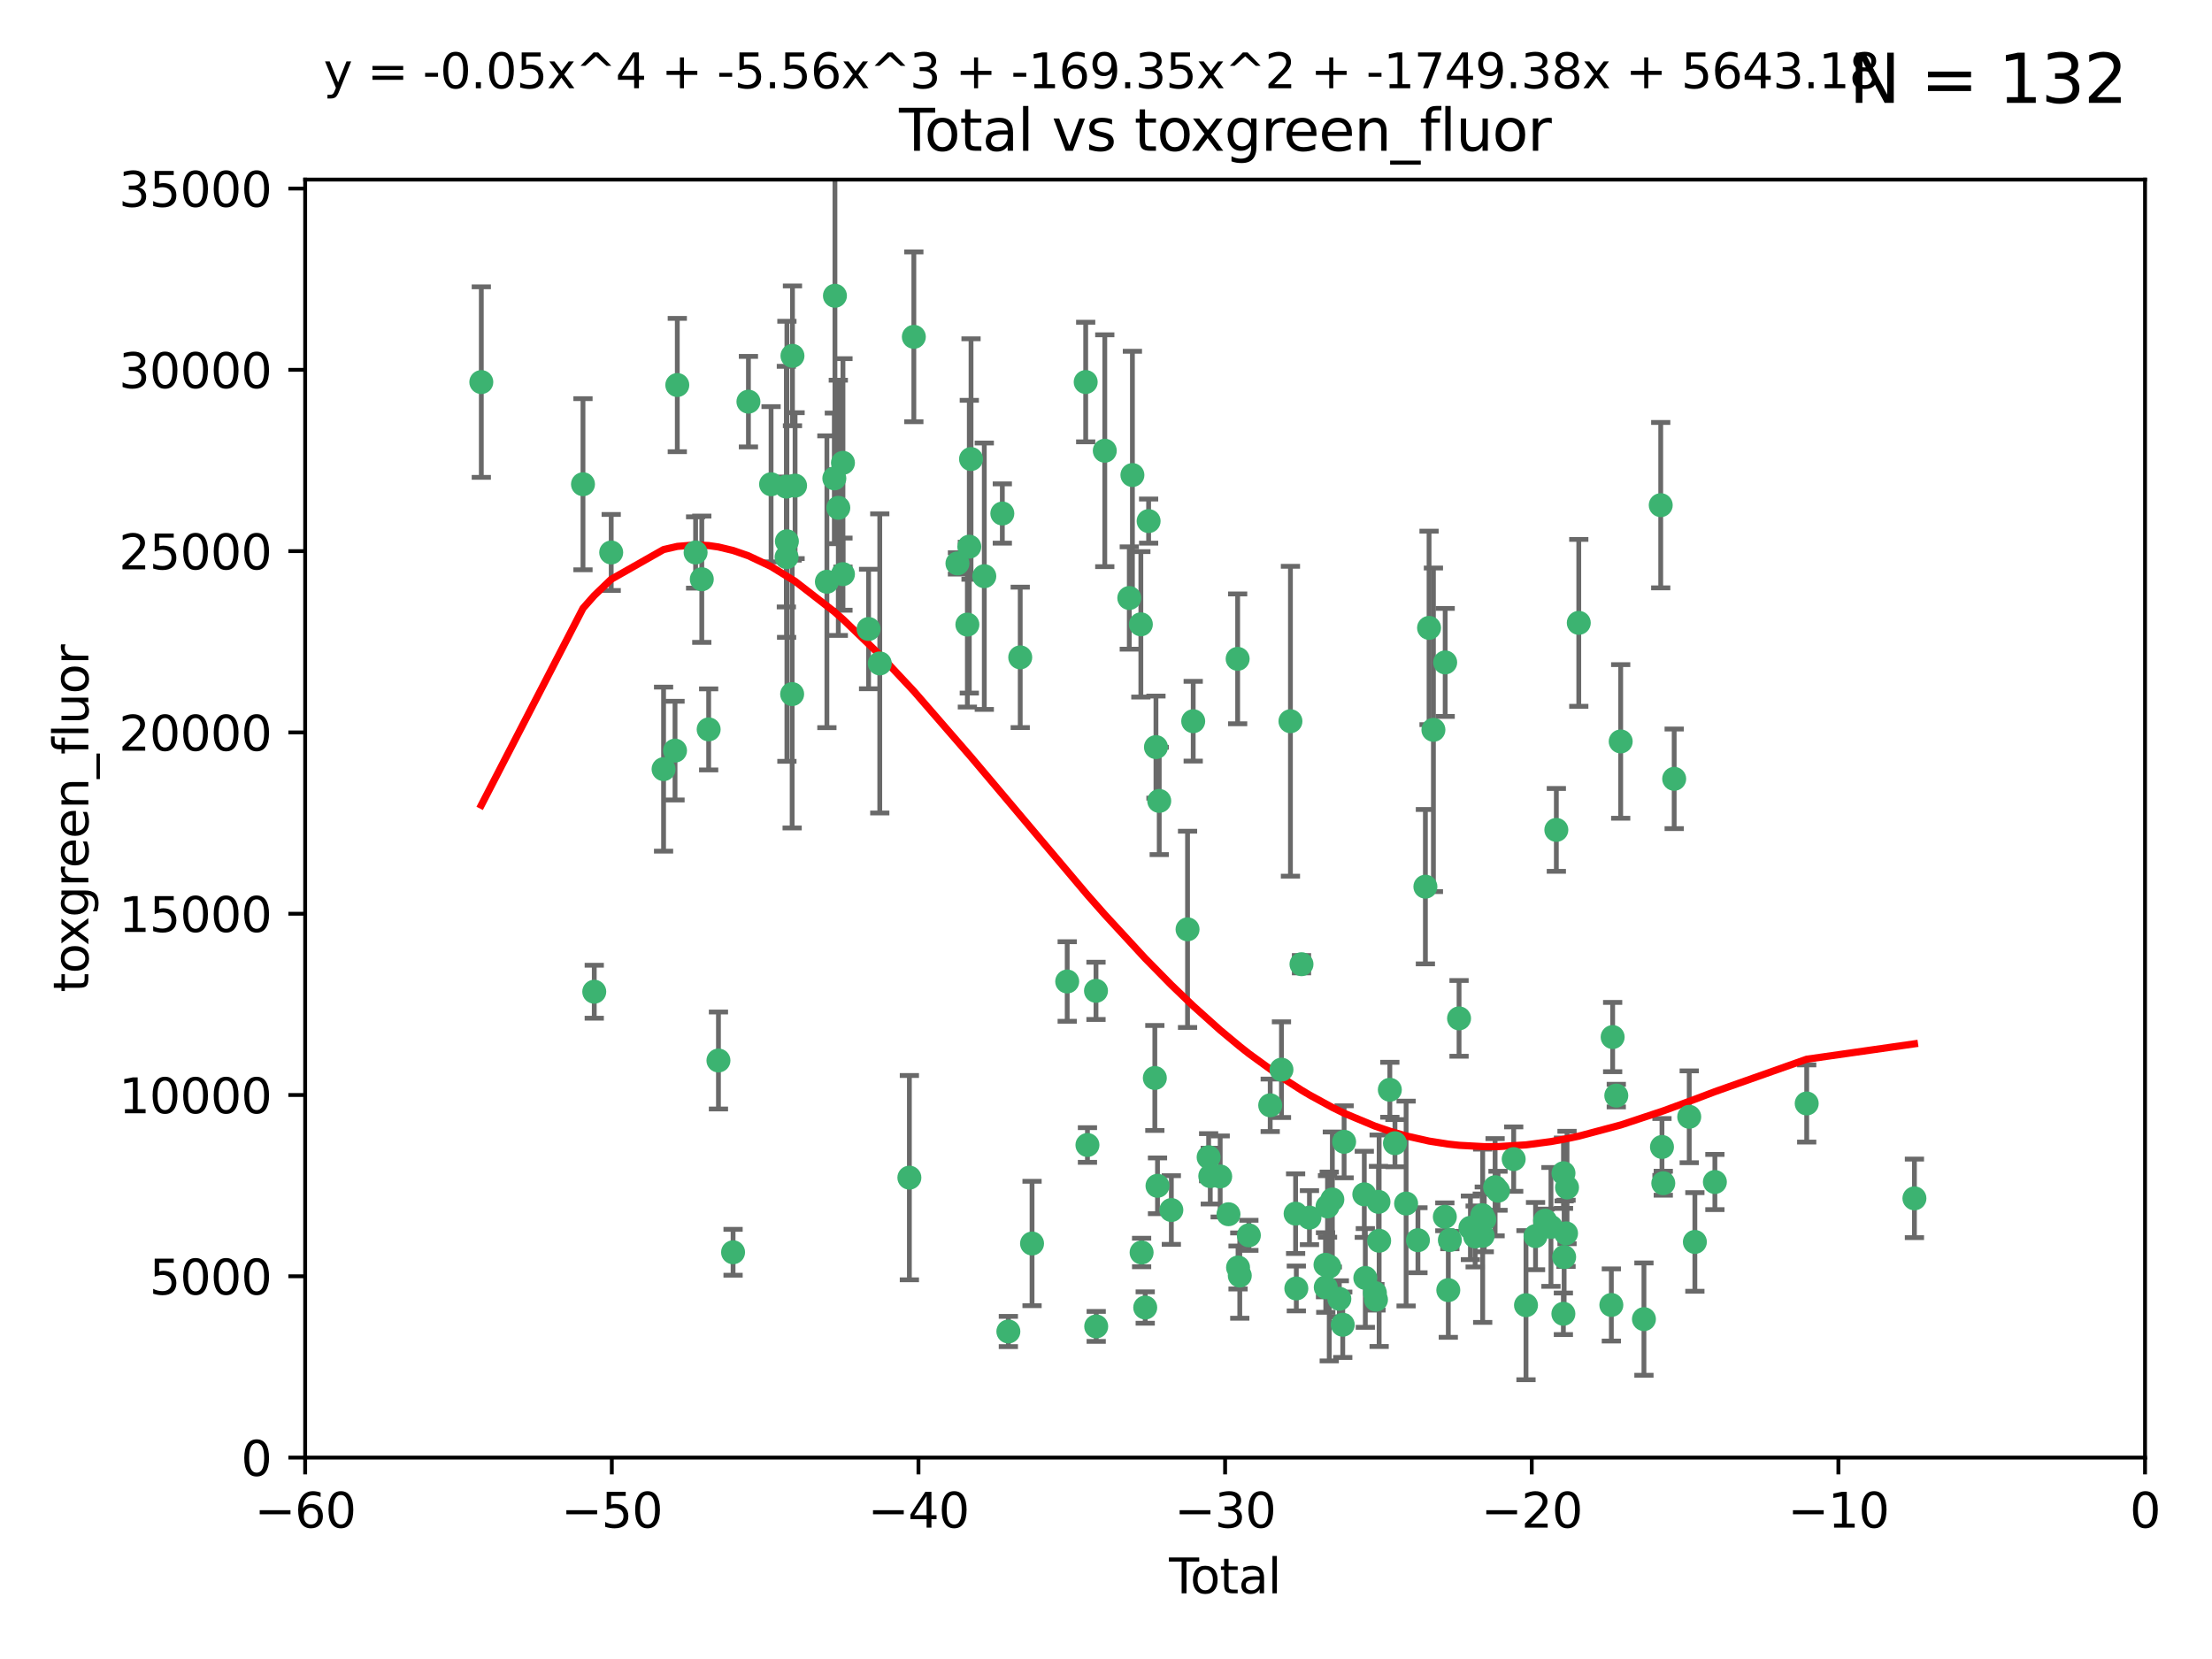 <?xml version="1.0" encoding="utf-8" standalone="no"?>
<!DOCTYPE svg PUBLIC "-//W3C//DTD SVG 1.1//EN"
  "http://www.w3.org/Graphics/SVG/1.1/DTD/svg11.dtd">
<svg xmlns:xlink="http://www.w3.org/1999/xlink" width="460.8pt" height="345.6pt" viewBox="0 0 460.8 345.6" xmlns="http://www.w3.org/2000/svg" version="1.1">
 <defs>
  <style type="text/css">*{stroke-linejoin: round; stroke-linecap: butt}</style>
 </defs>
 <g id="figure_1">
  <g id="patch_1">
   <path d="M 0 345.6 
L 460.8 345.6 
L 460.8 0 
L 0 0 
z
" style="fill: #ffffff"/>
  </g>
  <g id="axes_1">
   <g id="patch_2">
    <path d="M 63.571 303.64 
L 446.85 303.64 
L 446.85 37.411 
L 63.571 37.411 
z
" style="fill: #ffffff"/>
   </g>
   <g id="PathCollection_1">
    <defs>
     <path id="m042cc683ad" d="M 0 1.118 
C 0.297 1.118 0.581 1 0.791 0.791 
C 1 0.581 1.118 0.297 1.118 0 
C 1.118 -0.297 1 -0.581 0.791 -0.791 
C 0.581 -1 0.297 -1.118 0 -1.118 
C -0.297 -1.118 -0.581 -1 -0.791 -0.791 
C -1 -0.581 -1.118 -0.297 -1.118 0 
C -1.118 0.297 -1 0.581 -0.791 0.791 
C -0.581 1 -0.297 1.118 0 1.118 
z
" style="stroke: #3cb371"/>
    </defs>
    <g clip-path="url(#p1dae7e05ef)">
     <use xlink:href="#m042cc683ad" x="100.265" y="79.593" style="fill: #3cb371; stroke: #3cb371"/>
     <use xlink:href="#m042cc683ad" x="121.447" y="100.872" style="fill: #3cb371; stroke: #3cb371"/>
     <use xlink:href="#m042cc683ad" x="123.795" y="206.592" style="fill: #3cb371; stroke: #3cb371"/>
     <use xlink:href="#m042cc683ad" x="127.325" y="115.09" style="fill: #3cb371; stroke: #3cb371"/>
     <use xlink:href="#m042cc683ad" x="138.234" y="160.224" style="fill: #3cb371; stroke: #3cb371"/>
     <use xlink:href="#m042cc683ad" x="140.62" y="156.366" style="fill: #3cb371; stroke: #3cb371"/>
     <use xlink:href="#m042cc683ad" x="141.093" y="80.209" style="fill: #3cb371; stroke: #3cb371"/>
     <use xlink:href="#m042cc683ad" x="144.908" y="115.091" style="fill: #3cb371; stroke: #3cb371"/>
     <use xlink:href="#m042cc683ad" x="146.196" y="120.662" style="fill: #3cb371; stroke: #3cb371"/>
     <use xlink:href="#m042cc683ad" x="147.627" y="151.945" style="fill: #3cb371; stroke: #3cb371"/>
     <use xlink:href="#m042cc683ad" x="149.666" y="220.921" style="fill: #3cb371; stroke: #3cb371"/>
     <use xlink:href="#m042cc683ad" x="152.712" y="260.87" style="fill: #3cb371; stroke: #3cb371"/>
     <use xlink:href="#m042cc683ad" x="155.911" y="83.673" style="fill: #3cb371; stroke: #3cb371"/>
     <use xlink:href="#m042cc683ad" x="160.629" y="100.88" style="fill: #3cb371; stroke: #3cb371"/>
     <use xlink:href="#m042cc683ad" x="163.813" y="101.372" style="fill: #3cb371; stroke: #3cb371"/>
     <use xlink:href="#m042cc683ad" x="163.861" y="116.067" style="fill: #3cb371; stroke: #3cb371"/>
     <use xlink:href="#m042cc683ad" x="163.926" y="112.761" style="fill: #3cb371; stroke: #3cb371"/>
     <use xlink:href="#m042cc683ad" x="165.019" y="144.591" style="fill: #3cb371; stroke: #3cb371"/>
     <use xlink:href="#m042cc683ad" x="165.086" y="74.129" style="fill: #3cb371; stroke: #3cb371"/>
     <use xlink:href="#m042cc683ad" x="165.629" y="101.166" style="fill: #3cb371; stroke: #3cb371"/>
     <use xlink:href="#m042cc683ad" x="172.257" y="121.191" style="fill: #3cb371; stroke: #3cb371"/>
     <use xlink:href="#m042cc683ad" x="173.807" y="99.654" style="fill: #3cb371; stroke: #3cb371"/>
     <use xlink:href="#m042cc683ad" x="173.933" y="61.614" style="fill: #3cb371; stroke: #3cb371"/>
     <use xlink:href="#m042cc683ad" x="174.635" y="105.788" style="fill: #3cb371; stroke: #3cb371"/>
     <use xlink:href="#m042cc683ad" x="175.603" y="96.415" style="fill: #3cb371; stroke: #3cb371"/>
     <use xlink:href="#m042cc683ad" x="175.604" y="119.604" style="fill: #3cb371; stroke: #3cb371"/>
     <use xlink:href="#m042cc683ad" x="180.941" y="131.033" style="fill: #3cb371; stroke: #3cb371"/>
     <use xlink:href="#m042cc683ad" x="183.273" y="138.203" style="fill: #3cb371; stroke: #3cb371"/>
     <use xlink:href="#m042cc683ad" x="189.44" y="245.325" style="fill: #3cb371; stroke: #3cb371"/>
     <use xlink:href="#m042cc683ad" x="190.37" y="70.169" style="fill: #3cb371; stroke: #3cb371"/>
     <use xlink:href="#m042cc683ad" x="199.455" y="117.366" style="fill: #3cb371; stroke: #3cb371"/>
     <use xlink:href="#m042cc683ad" x="201.522" y="130.114" style="fill: #3cb371; stroke: #3cb371"/>
     <use xlink:href="#m042cc683ad" x="201.924" y="113.883" style="fill: #3cb371; stroke: #3cb371"/>
     <use xlink:href="#m042cc683ad" x="202.284" y="95.624" style="fill: #3cb371; stroke: #3cb371"/>
     <use xlink:href="#m042cc683ad" x="205.046" y="120.034" style="fill: #3cb371; stroke: #3cb371"/>
     <use xlink:href="#m042cc683ad" x="208.803" y="106.972" style="fill: #3cb371; stroke: #3cb371"/>
     <use xlink:href="#m042cc683ad" x="210.06" y="277.375" style="fill: #3cb371; stroke: #3cb371"/>
     <use xlink:href="#m042cc683ad" x="212.533" y="136.942" style="fill: #3cb371; stroke: #3cb371"/>
     <use xlink:href="#m042cc683ad" x="214.994" y="259.045" style="fill: #3cb371; stroke: #3cb371"/>
     <use xlink:href="#m042cc683ad" x="222.318" y="204.462" style="fill: #3cb371; stroke: #3cb371"/>
     <use xlink:href="#m042cc683ad" x="226.169" y="79.585" style="fill: #3cb371; stroke: #3cb371"/>
     <use xlink:href="#m042cc683ad" x="226.535" y="238.523" style="fill: #3cb371; stroke: #3cb371"/>
     <use xlink:href="#m042cc683ad" x="228.315" y="206.41" style="fill: #3cb371; stroke: #3cb371"/>
     <use xlink:href="#m042cc683ad" x="228.36" y="276.318" style="fill: #3cb371; stroke: #3cb371"/>
     <use xlink:href="#m042cc683ad" x="230.147" y="93.895" style="fill: #3cb371; stroke: #3cb371"/>
     <use xlink:href="#m042cc683ad" x="235.252" y="124.576" style="fill: #3cb371; stroke: #3cb371"/>
     <use xlink:href="#m042cc683ad" x="235.902" y="98.96" style="fill: #3cb371; stroke: #3cb371"/>
     <use xlink:href="#m042cc683ad" x="237.661" y="130.059" style="fill: #3cb371; stroke: #3cb371"/>
     <use xlink:href="#m042cc683ad" x="237.817" y="260.914" style="fill: #3cb371; stroke: #3cb371"/>
     <use xlink:href="#m042cc683ad" x="238.571" y="272.382" style="fill: #3cb371; stroke: #3cb371"/>
     <use xlink:href="#m042cc683ad" x="239.278" y="108.552" style="fill: #3cb371; stroke: #3cb371"/>
     <use xlink:href="#m042cc683ad" x="240.573" y="224.561" style="fill: #3cb371; stroke: #3cb371"/>
     <use xlink:href="#m042cc683ad" x="240.806" y="155.635" style="fill: #3cb371; stroke: #3cb371"/>
     <use xlink:href="#m042cc683ad" x="241.129" y="247.024" style="fill: #3cb371; stroke: #3cb371"/>
     <use xlink:href="#m042cc683ad" x="241.49" y="166.847" style="fill: #3cb371; stroke: #3cb371"/>
     <use xlink:href="#m042cc683ad" x="244.012" y="252.069" style="fill: #3cb371; stroke: #3cb371"/>
     <use xlink:href="#m042cc683ad" x="247.388" y="193.597" style="fill: #3cb371; stroke: #3cb371"/>
     <use xlink:href="#m042cc683ad" x="248.567" y="150.242" style="fill: #3cb371; stroke: #3cb371"/>
     <use xlink:href="#m042cc683ad" x="251.78" y="241.067" style="fill: #3cb371; stroke: #3cb371"/>
     <use xlink:href="#m042cc683ad" x="252.123" y="245.005" style="fill: #3cb371; stroke: #3cb371"/>
     <use xlink:href="#m042cc683ad" x="254.188" y="245.077" style="fill: #3cb371; stroke: #3cb371"/>
     <use xlink:href="#m042cc683ad" x="255.916" y="252.947" style="fill: #3cb371; stroke: #3cb371"/>
     <use xlink:href="#m042cc683ad" x="257.825" y="137.251" style="fill: #3cb371; stroke: #3cb371"/>
     <use xlink:href="#m042cc683ad" x="257.909" y="264.042" style="fill: #3cb371; stroke: #3cb371"/>
     <use xlink:href="#m042cc683ad" x="258.269" y="265.728" style="fill: #3cb371; stroke: #3cb371"/>
     <use xlink:href="#m042cc683ad" x="260.162" y="257.342" style="fill: #3cb371; stroke: #3cb371"/>
     <use xlink:href="#m042cc683ad" x="264.607" y="230.255" style="fill: #3cb371; stroke: #3cb371"/>
     <use xlink:href="#m042cc683ad" x="266.952" y="222.83" style="fill: #3cb371; stroke: #3cb371"/>
     <use xlink:href="#m042cc683ad" x="268.823" y="150.246" style="fill: #3cb371; stroke: #3cb371"/>
     <use xlink:href="#m042cc683ad" x="269.899" y="252.825" style="fill: #3cb371; stroke: #3cb371"/>
     <use xlink:href="#m042cc683ad" x="270.048" y="268.409" style="fill: #3cb371; stroke: #3cb371"/>
     <use xlink:href="#m042cc683ad" x="271.124" y="200.861" style="fill: #3cb371; stroke: #3cb371"/>
     <use xlink:href="#m042cc683ad" x="272.785" y="253.655" style="fill: #3cb371; stroke: #3cb371"/>
     <use xlink:href="#m042cc683ad" x="276.125" y="263.481" style="fill: #3cb371; stroke: #3cb371"/>
     <use xlink:href="#m042cc683ad" x="276.182" y="268.169" style="fill: #3cb371; stroke: #3cb371"/>
     <use xlink:href="#m042cc683ad" x="276.547" y="251.323" style="fill: #3cb371; stroke: #3cb371"/>
     <use xlink:href="#m042cc683ad" x="276.905" y="263.833" style="fill: #3cb371; stroke: #3cb371"/>
     <use xlink:href="#m042cc683ad" x="277.553" y="249.877" style="fill: #3cb371; stroke: #3cb371"/>
     <use xlink:href="#m042cc683ad" x="279.01" y="270.567" style="fill: #3cb371; stroke: #3cb371"/>
     <use xlink:href="#m042cc683ad" x="279.719" y="275.967" style="fill: #3cb371; stroke: #3cb371"/>
     <use xlink:href="#m042cc683ad" x="280.004" y="237.859" style="fill: #3cb371; stroke: #3cb371"/>
     <use xlink:href="#m042cc683ad" x="284.209" y="248.804" style="fill: #3cb371; stroke: #3cb371"/>
     <use xlink:href="#m042cc683ad" x="284.422" y="266.22" style="fill: #3cb371; stroke: #3cb371"/>
     <use xlink:href="#m042cc683ad" x="286.417" y="269.359" style="fill: #3cb371; stroke: #3cb371"/>
     <use xlink:href="#m042cc683ad" x="286.643" y="270.746" style="fill: #3cb371; stroke: #3cb371"/>
     <use xlink:href="#m042cc683ad" x="287.163" y="250.369" style="fill: #3cb371; stroke: #3cb371"/>
     <use xlink:href="#m042cc683ad" x="287.301" y="258.47" style="fill: #3cb371; stroke: #3cb371"/>
     <use xlink:href="#m042cc683ad" x="289.528" y="227.018" style="fill: #3cb371; stroke: #3cb371"/>
     <use xlink:href="#m042cc683ad" x="290.594" y="238.149" style="fill: #3cb371; stroke: #3cb371"/>
     <use xlink:href="#m042cc683ad" x="292.918" y="250.721" style="fill: #3cb371; stroke: #3cb371"/>
     <use xlink:href="#m042cc683ad" x="295.383" y="258.358" style="fill: #3cb371; stroke: #3cb371"/>
     <use xlink:href="#m042cc683ad" x="296.935" y="184.712" style="fill: #3cb371; stroke: #3cb371"/>
     <use xlink:href="#m042cc683ad" x="297.7" y="130.801" style="fill: #3cb371; stroke: #3cb371"/>
     <use xlink:href="#m042cc683ad" x="298.607" y="152.035" style="fill: #3cb371; stroke: #3cb371"/>
     <use xlink:href="#m042cc683ad" x="300.986" y="253.482" style="fill: #3cb371; stroke: #3cb371"/>
     <use xlink:href="#m042cc683ad" x="301.058" y="137.993" style="fill: #3cb371; stroke: #3cb371"/>
     <use xlink:href="#m042cc683ad" x="301.707" y="268.756" style="fill: #3cb371; stroke: #3cb371"/>
     <use xlink:href="#m042cc683ad" x="302.031" y="258.32" style="fill: #3cb371; stroke: #3cb371"/>
     <use xlink:href="#m042cc683ad" x="303.948" y="212.147" style="fill: #3cb371; stroke: #3cb371"/>
     <use xlink:href="#m042cc683ad" x="306.316" y="255.775" style="fill: #3cb371; stroke: #3cb371"/>
     <use xlink:href="#m042cc683ad" x="307.302" y="257.576" style="fill: #3cb371; stroke: #3cb371"/>
     <use xlink:href="#m042cc683ad" x="308.785" y="253.148" style="fill: #3cb371; stroke: #3cb371"/>
     <use xlink:href="#m042cc683ad" x="308.871" y="257.429" style="fill: #3cb371; stroke: #3cb371"/>
     <use xlink:href="#m042cc683ad" x="309.201" y="254.022" style="fill: #3cb371; stroke: #3cb371"/>
     <use xlink:href="#m042cc683ad" x="311.456" y="247.319" style="fill: #3cb371; stroke: #3cb371"/>
     <use xlink:href="#m042cc683ad" x="312.064" y="248.058" style="fill: #3cb371; stroke: #3cb371"/>
     <use xlink:href="#m042cc683ad" x="315.33" y="241.464" style="fill: #3cb371; stroke: #3cb371"/>
     <use xlink:href="#m042cc683ad" x="317.893" y="271.896" style="fill: #3cb371; stroke: #3cb371"/>
     <use xlink:href="#m042cc683ad" x="319.881" y="257.5" style="fill: #3cb371; stroke: #3cb371"/>
     <use xlink:href="#m042cc683ad" x="321.872" y="254.285" style="fill: #3cb371; stroke: #3cb371"/>
     <use xlink:href="#m042cc683ad" x="323.094" y="255.591" style="fill: #3cb371; stroke: #3cb371"/>
     <use xlink:href="#m042cc683ad" x="324.214" y="172.883" style="fill: #3cb371; stroke: #3cb371"/>
     <use xlink:href="#m042cc683ad" x="325.68" y="273.685" style="fill: #3cb371; stroke: #3cb371"/>
     <use xlink:href="#m042cc683ad" x="325.704" y="244.401" style="fill: #3cb371; stroke: #3cb371"/>
     <use xlink:href="#m042cc683ad" x="325.839" y="261.862" style="fill: #3cb371; stroke: #3cb371"/>
     <use xlink:href="#m042cc683ad" x="326.235" y="256.929" style="fill: #3cb371; stroke: #3cb371"/>
     <use xlink:href="#m042cc683ad" x="326.441" y="247.376" style="fill: #3cb371; stroke: #3cb371"/>
     <use xlink:href="#m042cc683ad" x="328.889" y="129.752" style="fill: #3cb371; stroke: #3cb371"/>
     <use xlink:href="#m042cc683ad" x="335.673" y="271.847" style="fill: #3cb371; stroke: #3cb371"/>
     <use xlink:href="#m042cc683ad" x="335.946" y="216.039" style="fill: #3cb371; stroke: #3cb371"/>
     <use xlink:href="#m042cc683ad" x="336.703" y="228.234" style="fill: #3cb371; stroke: #3cb371"/>
     <use xlink:href="#m042cc683ad" x="337.621" y="154.457" style="fill: #3cb371; stroke: #3cb371"/>
     <use xlink:href="#m042cc683ad" x="342.463" y="274.795" style="fill: #3cb371; stroke: #3cb371"/>
     <use xlink:href="#m042cc683ad" x="345.961" y="105.234" style="fill: #3cb371; stroke: #3cb371"/>
     <use xlink:href="#m042cc683ad" x="346.22" y="238.934" style="fill: #3cb371; stroke: #3cb371"/>
     <use xlink:href="#m042cc683ad" x="346.492" y="246.485" style="fill: #3cb371; stroke: #3cb371"/>
     <use xlink:href="#m042cc683ad" x="348.763" y="162.243" style="fill: #3cb371; stroke: #3cb371"/>
     <use xlink:href="#m042cc683ad" x="351.898" y="232.65" style="fill: #3cb371; stroke: #3cb371"/>
     <use xlink:href="#m042cc683ad" x="353.073" y="258.72" style="fill: #3cb371; stroke: #3cb371"/>
     <use xlink:href="#m042cc683ad" x="357.242" y="246.235" style="fill: #3cb371; stroke: #3cb371"/>
     <use xlink:href="#m042cc683ad" x="376.369" y="229.873" style="fill: #3cb371; stroke: #3cb371"/>
     <use xlink:href="#m042cc683ad" x="398.81" y="249.638" style="fill: #3cb371; stroke: #3cb371"/>
    </g>
   </g>
   <g id="matplotlib.axis_1">
    <g id="xtick_1">
     <g id="line2d_1">
      <defs>
       <path id="m15a14e8546" d="M 0 0 
L 0 3.5 
" style="stroke: #000000; stroke-width: 0.8"/>
      </defs>
      <g>
       <use xlink:href="#m15a14e8546" x="63.571" y="303.64" style="stroke: #000000; stroke-width: 0.8"/>
      </g>
     </g>
     <g id="text_1">
      <!-- −60 -->
      <g transform="translate(53.019 318.238)scale(0.1 -0.1)">
       <defs>
        <path id="DejaVuSans-2212" d="M 678 2272 
L 4684 2272 
L 4684 1741 
L 678 1741 
L 678 2272 
z
" transform="scale(0.016)"/>
        <path id="DejaVuSans-36" d="M 2113 2584 
Q 1688 2584 1439 2293 
Q 1191 2003 1191 1497 
Q 1191 994 1439 701 
Q 1688 409 2113 409 
Q 2538 409 2786 701 
Q 3034 994 3034 1497 
Q 3034 2003 2786 2293 
Q 2538 2584 2113 2584 
z
M 3366 4563 
L 3366 3988 
Q 3128 4100 2886 4159 
Q 2644 4219 2406 4219 
Q 1781 4219 1451 3797 
Q 1122 3375 1075 2522 
Q 1259 2794 1537 2939 
Q 1816 3084 2150 3084 
Q 2853 3084 3261 2657 
Q 3669 2231 3669 1497 
Q 3669 778 3244 343 
Q 2819 -91 2113 -91 
Q 1303 -91 875 529 
Q 447 1150 447 2328 
Q 447 3434 972 4092 
Q 1497 4750 2381 4750 
Q 2619 4750 2861 4703 
Q 3103 4656 3366 4563 
z
" transform="scale(0.016)"/>
        <path id="DejaVuSans-30" d="M 2034 4250 
Q 1547 4250 1301 3770 
Q 1056 3291 1056 2328 
Q 1056 1369 1301 889 
Q 1547 409 2034 409 
Q 2525 409 2770 889 
Q 3016 1369 3016 2328 
Q 3016 3291 2770 3770 
Q 2525 4250 2034 4250 
z
M 2034 4750 
Q 2819 4750 3233 4129 
Q 3647 3509 3647 2328 
Q 3647 1150 3233 529 
Q 2819 -91 2034 -91 
Q 1250 -91 836 529 
Q 422 1150 422 2328 
Q 422 3509 836 4129 
Q 1250 4750 2034 4750 
z
" transform="scale(0.016)"/>
       </defs>
       <use xlink:href="#DejaVuSans-2212"/>
       <use xlink:href="#DejaVuSans-36" x="83.789"/>
       <use xlink:href="#DejaVuSans-30" x="147.412"/>
      </g>
     </g>
    </g>
    <g id="xtick_2">
     <g id="line2d_2">
      <g>
       <use xlink:href="#m15a14e8546" x="127.451" y="303.64" style="stroke: #000000; stroke-width: 0.8"/>
      </g>
     </g>
     <g id="text_2">
      <!-- −50 -->
      <g transform="translate(116.899 318.238)scale(0.1 -0.1)">
       <defs>
        <path id="DejaVuSans-35" d="M 691 4666 
L 3169 4666 
L 3169 4134 
L 1269 4134 
L 1269 2991 
Q 1406 3038 1543 3061 
Q 1681 3084 1819 3084 
Q 2600 3084 3056 2656 
Q 3513 2228 3513 1497 
Q 3513 744 3044 326 
Q 2575 -91 1722 -91 
Q 1428 -91 1123 -41 
Q 819 9 494 109 
L 494 744 
Q 775 591 1075 516 
Q 1375 441 1709 441 
Q 2250 441 2565 725 
Q 2881 1009 2881 1497 
Q 2881 1984 2565 2268 
Q 2250 2553 1709 2553 
Q 1456 2553 1204 2497 
Q 953 2441 691 2322 
L 691 4666 
z
" transform="scale(0.016)"/>
       </defs>
       <use xlink:href="#DejaVuSans-2212"/>
       <use xlink:href="#DejaVuSans-35" x="83.789"/>
       <use xlink:href="#DejaVuSans-30" x="147.412"/>
      </g>
     </g>
    </g>
    <g id="xtick_3">
     <g id="line2d_3">
      <g>
       <use xlink:href="#m15a14e8546" x="191.331" y="303.64" style="stroke: #000000; stroke-width: 0.8"/>
      </g>
     </g>
     <g id="text_3">
      <!-- −40 -->
      <g transform="translate(180.778 318.238)scale(0.1 -0.1)">
       <defs>
        <path id="DejaVuSans-34" d="M 2419 4116 
L 825 1625 
L 2419 1625 
L 2419 4116 
z
M 2253 4666 
L 3047 4666 
L 3047 1625 
L 3713 1625 
L 3713 1100 
L 3047 1100 
L 3047 0 
L 2419 0 
L 2419 1100 
L 313 1100 
L 313 1709 
L 2253 4666 
z
" transform="scale(0.016)"/>
       </defs>
       <use xlink:href="#DejaVuSans-2212"/>
       <use xlink:href="#DejaVuSans-34" x="83.789"/>
       <use xlink:href="#DejaVuSans-30" x="147.412"/>
      </g>
     </g>
    </g>
    <g id="xtick_4">
     <g id="line2d_4">
      <g>
       <use xlink:href="#m15a14e8546" x="255.211" y="303.64" style="stroke: #000000; stroke-width: 0.8"/>
      </g>
     </g>
     <g id="text_4">
      <!-- −30 -->
      <g transform="translate(244.658 318.238)scale(0.1 -0.1)">
       <defs>
        <path id="DejaVuSans-33" d="M 2597 2516 
Q 3050 2419 3304 2112 
Q 3559 1806 3559 1356 
Q 3559 666 3084 287 
Q 2609 -91 1734 -91 
Q 1441 -91 1130 -33 
Q 819 25 488 141 
L 488 750 
Q 750 597 1062 519 
Q 1375 441 1716 441 
Q 2309 441 2620 675 
Q 2931 909 2931 1356 
Q 2931 1769 2642 2001 
Q 2353 2234 1838 2234 
L 1294 2234 
L 1294 2753 
L 1863 2753 
Q 2328 2753 2575 2939 
Q 2822 3125 2822 3475 
Q 2822 3834 2567 4026 
Q 2313 4219 1838 4219 
Q 1578 4219 1281 4162 
Q 984 4106 628 3988 
L 628 4550 
Q 988 4650 1302 4700 
Q 1616 4750 1894 4750 
Q 2613 4750 3031 4423 
Q 3450 4097 3450 3541 
Q 3450 3153 3228 2886 
Q 3006 2619 2597 2516 
z
" transform="scale(0.016)"/>
       </defs>
       <use xlink:href="#DejaVuSans-2212"/>
       <use xlink:href="#DejaVuSans-33" x="83.789"/>
       <use xlink:href="#DejaVuSans-30" x="147.412"/>
      </g>
     </g>
    </g>
    <g id="xtick_5">
     <g id="line2d_5">
      <g>
       <use xlink:href="#m15a14e8546" x="319.09" y="303.64" style="stroke: #000000; stroke-width: 0.8"/>
      </g>
     </g>
     <g id="text_5">
      <!-- −20 -->
      <g transform="translate(308.538 318.238)scale(0.1 -0.1)">
       <defs>
        <path id="DejaVuSans-32" d="M 1228 531 
L 3431 531 
L 3431 0 
L 469 0 
L 469 531 
Q 828 903 1448 1529 
Q 2069 2156 2228 2338 
Q 2531 2678 2651 2914 
Q 2772 3150 2772 3378 
Q 2772 3750 2511 3984 
Q 2250 4219 1831 4219 
Q 1534 4219 1204 4116 
Q 875 4013 500 3803 
L 500 4441 
Q 881 4594 1212 4672 
Q 1544 4750 1819 4750 
Q 2544 4750 2975 4387 
Q 3406 4025 3406 3419 
Q 3406 3131 3298 2873 
Q 3191 2616 2906 2266 
Q 2828 2175 2409 1742 
Q 1991 1309 1228 531 
z
" transform="scale(0.016)"/>
       </defs>
       <use xlink:href="#DejaVuSans-2212"/>
       <use xlink:href="#DejaVuSans-32" x="83.789"/>
       <use xlink:href="#DejaVuSans-30" x="147.412"/>
      </g>
     </g>
    </g>
    <g id="xtick_6">
     <g id="line2d_6">
      <g>
       <use xlink:href="#m15a14e8546" x="382.97" y="303.64" style="stroke: #000000; stroke-width: 0.8"/>
      </g>
     </g>
     <g id="text_6">
      <!-- −10 -->
      <g transform="translate(372.418 318.238)scale(0.1 -0.1)">
       <defs>
        <path id="DejaVuSans-31" d="M 794 531 
L 1825 531 
L 1825 4091 
L 703 3866 
L 703 4441 
L 1819 4666 
L 2450 4666 
L 2450 531 
L 3481 531 
L 3481 0 
L 794 0 
L 794 531 
z
" transform="scale(0.016)"/>
       </defs>
       <use xlink:href="#DejaVuSans-2212"/>
       <use xlink:href="#DejaVuSans-31" x="83.789"/>
       <use xlink:href="#DejaVuSans-30" x="147.412"/>
      </g>
     </g>
    </g>
    <g id="xtick_7">
     <g id="line2d_7">
      <g>
       <use xlink:href="#m15a14e8546" x="446.85" y="303.64" style="stroke: #000000; stroke-width: 0.8"/>
      </g>
     </g>
     <g id="text_7">
      <!-- 0 -->
      <g transform="translate(443.669 318.238)scale(0.1 -0.1)">
       <use xlink:href="#DejaVuSans-30"/>
      </g>
     </g>
    </g>
    <g id="text_8">
     <!-- Total -->
     <g transform="translate(243.534 331.917)scale(0.1 -0.1)">
      <defs>
       <path id="DejaVuSans-54" d="M -19 4666 
L 3928 4666 
L 3928 4134 
L 2272 4134 
L 2272 0 
L 1638 0 
L 1638 4134 
L -19 4134 
L -19 4666 
z
" transform="scale(0.016)"/>
       <path id="DejaVuSans-6f" d="M 1959 3097 
Q 1497 3097 1228 2736 
Q 959 2375 959 1747 
Q 959 1119 1226 758 
Q 1494 397 1959 397 
Q 2419 397 2687 759 
Q 2956 1122 2956 1747 
Q 2956 2369 2687 2733 
Q 2419 3097 1959 3097 
z
M 1959 3584 
Q 2709 3584 3137 3096 
Q 3566 2609 3566 1747 
Q 3566 888 3137 398 
Q 2709 -91 1959 -91 
Q 1206 -91 779 398 
Q 353 888 353 1747 
Q 353 2609 779 3096 
Q 1206 3584 1959 3584 
z
" transform="scale(0.016)"/>
       <path id="DejaVuSans-74" d="M 1172 4494 
L 1172 3500 
L 2356 3500 
L 2356 3053 
L 1172 3053 
L 1172 1153 
Q 1172 725 1289 603 
Q 1406 481 1766 481 
L 2356 481 
L 2356 0 
L 1766 0 
Q 1100 0 847 248 
Q 594 497 594 1153 
L 594 3053 
L 172 3053 
L 172 3500 
L 594 3500 
L 594 4494 
L 1172 4494 
z
" transform="scale(0.016)"/>
       <path id="DejaVuSans-61" d="M 2194 1759 
Q 1497 1759 1228 1600 
Q 959 1441 959 1056 
Q 959 750 1161 570 
Q 1363 391 1709 391 
Q 2188 391 2477 730 
Q 2766 1069 2766 1631 
L 2766 1759 
L 2194 1759 
z
M 3341 1997 
L 3341 0 
L 2766 0 
L 2766 531 
Q 2569 213 2275 61 
Q 1981 -91 1556 -91 
Q 1019 -91 701 211 
Q 384 513 384 1019 
Q 384 1609 779 1909 
Q 1175 2209 1959 2209 
L 2766 2209 
L 2766 2266 
Q 2766 2663 2505 2880 
Q 2244 3097 1772 3097 
Q 1472 3097 1187 3025 
Q 903 2953 641 2809 
L 641 3341 
Q 956 3463 1253 3523 
Q 1550 3584 1831 3584 
Q 2591 3584 2966 3190 
Q 3341 2797 3341 1997 
z
" transform="scale(0.016)"/>
       <path id="DejaVuSans-6c" d="M 603 4863 
L 1178 4863 
L 1178 0 
L 603 0 
L 603 4863 
z
" transform="scale(0.016)"/>
      </defs>
      <use xlink:href="#DejaVuSans-54"/>
      <use xlink:href="#DejaVuSans-6f" x="44.084"/>
      <use xlink:href="#DejaVuSans-74" x="105.266"/>
      <use xlink:href="#DejaVuSans-61" x="144.475"/>
      <use xlink:href="#DejaVuSans-6c" x="205.754"/>
     </g>
    </g>
   </g>
   <g id="matplotlib.axis_2">
    <g id="ytick_1">
     <g id="line2d_8">
      <defs>
       <path id="m4c953663a9" d="M 0 0 
L -3.5 0 
" style="stroke: #000000; stroke-width: 0.8"/>
      </defs>
      <g>
       <use xlink:href="#m4c953663a9" x="63.571" y="303.64" style="stroke: #000000; stroke-width: 0.8"/>
      </g>
     </g>
     <g id="text_9">
      <!-- 0 -->
      <g transform="translate(50.209 307.439)scale(0.1 -0.1)">
       <use xlink:href="#DejaVuSans-30"/>
      </g>
     </g>
    </g>
    <g id="ytick_2">
     <g id="line2d_9">
      <g>
       <use xlink:href="#m4c953663a9" x="63.571" y="265.874" style="stroke: #000000; stroke-width: 0.8"/>
      </g>
     </g>
     <g id="text_10">
      <!-- 5000 -->
      <g transform="translate(31.121 269.673)scale(0.1 -0.1)">
       <use xlink:href="#DejaVuSans-35"/>
       <use xlink:href="#DejaVuSans-30" x="63.623"/>
       <use xlink:href="#DejaVuSans-30" x="127.246"/>
       <use xlink:href="#DejaVuSans-30" x="190.869"/>
      </g>
     </g>
    </g>
    <g id="ytick_3">
     <g id="line2d_10">
      <g>
       <use xlink:href="#m4c953663a9" x="63.571" y="228.108" style="stroke: #000000; stroke-width: 0.8"/>
      </g>
     </g>
     <g id="text_11">
      <!-- 10000 -->
      <g transform="translate(24.759 231.907)scale(0.1 -0.1)">
       <use xlink:href="#DejaVuSans-31"/>
       <use xlink:href="#DejaVuSans-30" x="63.623"/>
       <use xlink:href="#DejaVuSans-30" x="127.246"/>
       <use xlink:href="#DejaVuSans-30" x="190.869"/>
       <use xlink:href="#DejaVuSans-30" x="254.492"/>
      </g>
     </g>
    </g>
    <g id="ytick_4">
     <g id="line2d_11">
      <g>
       <use xlink:href="#m4c953663a9" x="63.571" y="190.342" style="stroke: #000000; stroke-width: 0.8"/>
      </g>
     </g>
     <g id="text_12">
      <!-- 15000 -->
      <g transform="translate(24.759 194.141)scale(0.1 -0.1)">
       <use xlink:href="#DejaVuSans-31"/>
       <use xlink:href="#DejaVuSans-35" x="63.623"/>
       <use xlink:href="#DejaVuSans-30" x="127.246"/>
       <use xlink:href="#DejaVuSans-30" x="190.869"/>
       <use xlink:href="#DejaVuSans-30" x="254.492"/>
      </g>
     </g>
    </g>
    <g id="ytick_5">
     <g id="line2d_12">
      <g>
       <use xlink:href="#m4c953663a9" x="63.571" y="152.576" style="stroke: #000000; stroke-width: 0.8"/>
      </g>
     </g>
     <g id="text_13">
      <!-- 20000 -->
      <g transform="translate(24.759 156.375)scale(0.1 -0.1)">
       <use xlink:href="#DejaVuSans-32"/>
       <use xlink:href="#DejaVuSans-30" x="63.623"/>
       <use xlink:href="#DejaVuSans-30" x="127.246"/>
       <use xlink:href="#DejaVuSans-30" x="190.869"/>
       <use xlink:href="#DejaVuSans-30" x="254.492"/>
      </g>
     </g>
    </g>
    <g id="ytick_6">
     <g id="line2d_13">
      <g>
       <use xlink:href="#m4c953663a9" x="63.571" y="114.81" style="stroke: #000000; stroke-width: 0.8"/>
      </g>
     </g>
     <g id="text_14">
      <!-- 25000 -->
      <g transform="translate(24.759 118.609)scale(0.1 -0.1)">
       <use xlink:href="#DejaVuSans-32"/>
       <use xlink:href="#DejaVuSans-35" x="63.623"/>
       <use xlink:href="#DejaVuSans-30" x="127.246"/>
       <use xlink:href="#DejaVuSans-30" x="190.869"/>
       <use xlink:href="#DejaVuSans-30" x="254.492"/>
      </g>
     </g>
    </g>
    <g id="ytick_7">
     <g id="line2d_14">
      <g>
       <use xlink:href="#m4c953663a9" x="63.571" y="77.044" style="stroke: #000000; stroke-width: 0.8"/>
      </g>
     </g>
     <g id="text_15">
      <!-- 30000 -->
      <g transform="translate(24.759 80.844)scale(0.1 -0.1)">
       <use xlink:href="#DejaVuSans-33"/>
       <use xlink:href="#DejaVuSans-30" x="63.623"/>
       <use xlink:href="#DejaVuSans-30" x="127.246"/>
       <use xlink:href="#DejaVuSans-30" x="190.869"/>
       <use xlink:href="#DejaVuSans-30" x="254.492"/>
      </g>
     </g>
    </g>
    <g id="ytick_8">
     <g id="line2d_15">
      <g>
       <use xlink:href="#m4c953663a9" x="63.571" y="39.278" style="stroke: #000000; stroke-width: 0.8"/>
      </g>
     </g>
     <g id="text_16">
      <!-- 35000 -->
      <g transform="translate(24.759 43.078)scale(0.1 -0.1)">
       <use xlink:href="#DejaVuSans-33"/>
       <use xlink:href="#DejaVuSans-35" x="63.623"/>
       <use xlink:href="#DejaVuSans-30" x="127.246"/>
       <use xlink:href="#DejaVuSans-30" x="190.869"/>
       <use xlink:href="#DejaVuSans-30" x="254.492"/>
      </g>
     </g>
    </g>
    <g id="text_17">
     <!-- toxgreen_fluor -->
     <g transform="translate(18.401 206.72)rotate(-90)scale(0.1 -0.1)">
      <defs>
       <path id="DejaVuSans-78" d="M 3513 3500 
L 2247 1797 
L 3578 0 
L 2900 0 
L 1881 1375 
L 863 0 
L 184 0 
L 1544 1831 
L 300 3500 
L 978 3500 
L 1906 2253 
L 2834 3500 
L 3513 3500 
z
" transform="scale(0.016)"/>
       <path id="DejaVuSans-67" d="M 2906 1791 
Q 2906 2416 2648 2759 
Q 2391 3103 1925 3103 
Q 1463 3103 1205 2759 
Q 947 2416 947 1791 
Q 947 1169 1205 825 
Q 1463 481 1925 481 
Q 2391 481 2648 825 
Q 2906 1169 2906 1791 
z
M 3481 434 
Q 3481 -459 3084 -895 
Q 2688 -1331 1869 -1331 
Q 1566 -1331 1297 -1286 
Q 1028 -1241 775 -1147 
L 775 -588 
Q 1028 -725 1275 -790 
Q 1522 -856 1778 -856 
Q 2344 -856 2625 -561 
Q 2906 -266 2906 331 
L 2906 616 
Q 2728 306 2450 153 
Q 2172 0 1784 0 
Q 1141 0 747 490 
Q 353 981 353 1791 
Q 353 2603 747 3093 
Q 1141 3584 1784 3584 
Q 2172 3584 2450 3431 
Q 2728 3278 2906 2969 
L 2906 3500 
L 3481 3500 
L 3481 434 
z
" transform="scale(0.016)"/>
       <path id="DejaVuSans-72" d="M 2631 2963 
Q 2534 3019 2420 3045 
Q 2306 3072 2169 3072 
Q 1681 3072 1420 2755 
Q 1159 2438 1159 1844 
L 1159 0 
L 581 0 
L 581 3500 
L 1159 3500 
L 1159 2956 
Q 1341 3275 1631 3429 
Q 1922 3584 2338 3584 
Q 2397 3584 2469 3576 
Q 2541 3569 2628 3553 
L 2631 2963 
z
" transform="scale(0.016)"/>
       <path id="DejaVuSans-65" d="M 3597 1894 
L 3597 1613 
L 953 1613 
Q 991 1019 1311 708 
Q 1631 397 2203 397 
Q 2534 397 2845 478 
Q 3156 559 3463 722 
L 3463 178 
Q 3153 47 2828 -22 
Q 2503 -91 2169 -91 
Q 1331 -91 842 396 
Q 353 884 353 1716 
Q 353 2575 817 3079 
Q 1281 3584 2069 3584 
Q 2775 3584 3186 3129 
Q 3597 2675 3597 1894 
z
M 3022 2063 
Q 3016 2534 2758 2815 
Q 2500 3097 2075 3097 
Q 1594 3097 1305 2825 
Q 1016 2553 972 2059 
L 3022 2063 
z
" transform="scale(0.016)"/>
       <path id="DejaVuSans-6e" d="M 3513 2113 
L 3513 0 
L 2938 0 
L 2938 2094 
Q 2938 2591 2744 2837 
Q 2550 3084 2163 3084 
Q 1697 3084 1428 2787 
Q 1159 2491 1159 1978 
L 1159 0 
L 581 0 
L 581 3500 
L 1159 3500 
L 1159 2956 
Q 1366 3272 1645 3428 
Q 1925 3584 2291 3584 
Q 2894 3584 3203 3211 
Q 3513 2838 3513 2113 
z
" transform="scale(0.016)"/>
       <path id="DejaVuSans-5f" d="M 3263 -1063 
L 3263 -1509 
L -63 -1509 
L -63 -1063 
L 3263 -1063 
z
" transform="scale(0.016)"/>
       <path id="DejaVuSans-66" d="M 2375 4863 
L 2375 4384 
L 1825 4384 
Q 1516 4384 1395 4259 
Q 1275 4134 1275 3809 
L 1275 3500 
L 2222 3500 
L 2222 3053 
L 1275 3053 
L 1275 0 
L 697 0 
L 697 3053 
L 147 3053 
L 147 3500 
L 697 3500 
L 697 3744 
Q 697 4328 969 4595 
Q 1241 4863 1831 4863 
L 2375 4863 
z
" transform="scale(0.016)"/>
       <path id="DejaVuSans-75" d="M 544 1381 
L 544 3500 
L 1119 3500 
L 1119 1403 
Q 1119 906 1312 657 
Q 1506 409 1894 409 
Q 2359 409 2629 706 
Q 2900 1003 2900 1516 
L 2900 3500 
L 3475 3500 
L 3475 0 
L 2900 0 
L 2900 538 
Q 2691 219 2414 64 
Q 2138 -91 1772 -91 
Q 1169 -91 856 284 
Q 544 659 544 1381 
z
M 1991 3584 
L 1991 3584 
z
" transform="scale(0.016)"/>
      </defs>
      <use xlink:href="#DejaVuSans-74"/>
      <use xlink:href="#DejaVuSans-6f" x="39.209"/>
      <use xlink:href="#DejaVuSans-78" x="97.266"/>
      <use xlink:href="#DejaVuSans-67" x="156.445"/>
      <use xlink:href="#DejaVuSans-72" x="219.922"/>
      <use xlink:href="#DejaVuSans-65" x="258.785"/>
      <use xlink:href="#DejaVuSans-65" x="320.309"/>
      <use xlink:href="#DejaVuSans-6e" x="381.832"/>
      <use xlink:href="#DejaVuSans-5f" x="445.211"/>
      <use xlink:href="#DejaVuSans-66" x="495.211"/>
      <use xlink:href="#DejaVuSans-6c" x="530.416"/>
      <use xlink:href="#DejaVuSans-75" x="558.199"/>
      <use xlink:href="#DejaVuSans-6f" x="621.578"/>
      <use xlink:href="#DejaVuSans-72" x="682.76"/>
     </g>
    </g>
   </g>
   <g id="LineCollection_1">
    <path d="M 100.265 99.437 
L 100.265 59.75 
" clip-path="url(#p1dae7e05ef)" style="fill: none; stroke: #696969"/>
    <path d="M 121.447 118.692 
L 121.447 83.052 
" clip-path="url(#p1dae7e05ef)" style="fill: none; stroke: #696969"/>
    <path d="M 123.795 212.112 
L 123.795 201.073 
" clip-path="url(#p1dae7e05ef)" style="fill: none; stroke: #696969"/>
    <path d="M 127.325 123.008 
L 127.325 107.171 
" clip-path="url(#p1dae7e05ef)" style="fill: none; stroke: #696969"/>
    <path d="M 138.234 177.314 
L 138.234 143.135 
" clip-path="url(#p1dae7e05ef)" style="fill: none; stroke: #696969"/>
    <path d="M 140.62 166.65 
L 140.62 146.083 
" clip-path="url(#p1dae7e05ef)" style="fill: none; stroke: #696969"/>
    <path d="M 141.093 94.094 
L 141.093 66.324 
" clip-path="url(#p1dae7e05ef)" style="fill: none; stroke: #696969"/>
    <path d="M 144.908 122.516 
L 144.908 107.666 
" clip-path="url(#p1dae7e05ef)" style="fill: none; stroke: #696969"/>
    <path d="M 146.196 133.818 
L 146.196 107.506 
" clip-path="url(#p1dae7e05ef)" style="fill: none; stroke: #696969"/>
    <path d="M 147.627 160.385 
L 147.627 143.505 
" clip-path="url(#p1dae7e05ef)" style="fill: none; stroke: #696969"/>
    <path d="M 149.666 231.022 
L 149.666 210.82 
" clip-path="url(#p1dae7e05ef)" style="fill: none; stroke: #696969"/>
    <path d="M 152.712 265.648 
L 152.712 256.093 
" clip-path="url(#p1dae7e05ef)" style="fill: none; stroke: #696969"/>
    <path d="M 155.911 93.1 
L 155.911 74.246 
" clip-path="url(#p1dae7e05ef)" style="fill: none; stroke: #696969"/>
    <path d="M 160.629 117.048 
L 160.629 84.711 
" clip-path="url(#p1dae7e05ef)" style="fill: none; stroke: #696969"/>
    <path d="M 163.813 126.436 
L 163.813 76.309 
" clip-path="url(#p1dae7e05ef)" style="fill: none; stroke: #696969"/>
    <path d="M 163.861 132.771 
L 163.861 99.364 
" clip-path="url(#p1dae7e05ef)" style="fill: none; stroke: #696969"/>
    <path d="M 163.926 158.597 
L 163.926 66.926 
" clip-path="url(#p1dae7e05ef)" style="fill: none; stroke: #696969"/>
    <path d="M 165.019 172.484 
L 165.019 116.697 
" clip-path="url(#p1dae7e05ef)" style="fill: none; stroke: #696969"/>
    <path d="M 165.086 88.692 
L 165.086 59.566 
" clip-path="url(#p1dae7e05ef)" style="fill: none; stroke: #696969"/>
    <path d="M 165.629 116.358 
L 165.629 85.973 
" clip-path="url(#p1dae7e05ef)" style="fill: none; stroke: #696969"/>
    <path d="M 172.257 151.584 
L 172.257 90.798 
" clip-path="url(#p1dae7e05ef)" style="fill: none; stroke: #696969"/>
    <path d="M 173.807 113.257 
L 173.807 86.051 
" clip-path="url(#p1dae7e05ef)" style="fill: none; stroke: #696969"/>
    <path d="M 173.933 97.825 
L 173.933 25.402 
" clip-path="url(#p1dae7e05ef)" style="fill: none; stroke: #696969"/>
    <path d="M 174.635 132.373 
L 174.635 79.202 
" clip-path="url(#p1dae7e05ef)" style="fill: none; stroke: #696969"/>
    <path d="M 175.603 118.115 
L 175.603 74.714 
" clip-path="url(#p1dae7e05ef)" style="fill: none; stroke: #696969"/>
    <path d="M 175.604 127.118 
L 175.604 112.09 
" clip-path="url(#p1dae7e05ef)" style="fill: none; stroke: #696969"/>
    <path d="M 180.941 143.479 
L 180.941 118.586 
" clip-path="url(#p1dae7e05ef)" style="fill: none; stroke: #696969"/>
    <path d="M 183.273 169.362 
L 183.273 107.043 
" clip-path="url(#p1dae7e05ef)" style="fill: none; stroke: #696969"/>
    <path d="M 189.44 266.605 
L 189.44 224.045 
" clip-path="url(#p1dae7e05ef)" style="fill: none; stroke: #696969"/>
    <path d="M 190.37 87.855 
L 190.37 52.483 
" clip-path="url(#p1dae7e05ef)" style="fill: none; stroke: #696969"/>
    <path d="M 199.455 119.591 
L 199.455 115.141 
" clip-path="url(#p1dae7e05ef)" style="fill: none; stroke: #696969"/>
    <path d="M 201.522 147.286 
L 201.522 112.943 
" clip-path="url(#p1dae7e05ef)" style="fill: none; stroke: #696969"/>
    <path d="M 201.924 144.378 
L 201.924 83.389 
" clip-path="url(#p1dae7e05ef)" style="fill: none; stroke: #696969"/>
    <path d="M 202.284 120.671 
L 202.284 70.577 
" clip-path="url(#p1dae7e05ef)" style="fill: none; stroke: #696969"/>
    <path d="M 205.046 147.781 
L 205.046 92.287 
" clip-path="url(#p1dae7e05ef)" style="fill: none; stroke: #696969"/>
    <path d="M 208.803 113.147 
L 208.803 100.797 
" clip-path="url(#p1dae7e05ef)" style="fill: none; stroke: #696969"/>
    <path d="M 210.06 280.522 
L 210.06 274.227 
" clip-path="url(#p1dae7e05ef)" style="fill: none; stroke: #696969"/>
    <path d="M 212.533 151.57 
L 212.533 122.315 
" clip-path="url(#p1dae7e05ef)" style="fill: none; stroke: #696969"/>
    <path d="M 214.994 272.002 
L 214.994 246.088 
" clip-path="url(#p1dae7e05ef)" style="fill: none; stroke: #696969"/>
    <path d="M 222.318 212.746 
L 222.318 196.178 
" clip-path="url(#p1dae7e05ef)" style="fill: none; stroke: #696969"/>
    <path d="M 226.169 92.04 
L 226.169 67.13 
" clip-path="url(#p1dae7e05ef)" style="fill: none; stroke: #696969"/>
    <path d="M 226.535 242.133 
L 226.535 234.912 
" clip-path="url(#p1dae7e05ef)" style="fill: none; stroke: #696969"/>
    <path d="M 228.315 212.375 
L 228.315 200.445 
" clip-path="url(#p1dae7e05ef)" style="fill: none; stroke: #696969"/>
    <path d="M 228.36 279.439 
L 228.36 273.197 
" clip-path="url(#p1dae7e05ef)" style="fill: none; stroke: #696969"/>
    <path d="M 230.147 118.044 
L 230.147 69.747 
" clip-path="url(#p1dae7e05ef)" style="fill: none; stroke: #696969"/>
    <path d="M 235.252 135.235 
L 235.252 113.917 
" clip-path="url(#p1dae7e05ef)" style="fill: none; stroke: #696969"/>
    <path d="M 235.902 124.744 
L 235.902 73.175 
" clip-path="url(#p1dae7e05ef)" style="fill: none; stroke: #696969"/>
    <path d="M 237.661 145.209 
L 237.661 114.909 
" clip-path="url(#p1dae7e05ef)" style="fill: none; stroke: #696969"/>
    <path d="M 237.817 263.886 
L 237.817 257.941 
" clip-path="url(#p1dae7e05ef)" style="fill: none; stroke: #696969"/>
    <path d="M 238.571 275.653 
L 238.571 269.11 
" clip-path="url(#p1dae7e05ef)" style="fill: none; stroke: #696969"/>
    <path d="M 239.278 113.148 
L 239.278 103.957 
" clip-path="url(#p1dae7e05ef)" style="fill: none; stroke: #696969"/>
    <path d="M 240.573 235.496 
L 240.573 213.627 
" clip-path="url(#p1dae7e05ef)" style="fill: none; stroke: #696969"/>
    <path d="M 240.806 166.268 
L 240.806 145.002 
" clip-path="url(#p1dae7e05ef)" style="fill: none; stroke: #696969"/>
    <path d="M 241.129 252.829 
L 241.129 241.22 
" clip-path="url(#p1dae7e05ef)" style="fill: none; stroke: #696969"/>
    <path d="M 241.49 178.027 
L 241.49 155.668 
" clip-path="url(#p1dae7e05ef)" style="fill: none; stroke: #696969"/>
    <path d="M 244.012 259.223 
L 244.012 244.915 
" clip-path="url(#p1dae7e05ef)" style="fill: none; stroke: #696969"/>
    <path d="M 247.388 214.035 
L 247.388 173.16 
" clip-path="url(#p1dae7e05ef)" style="fill: none; stroke: #696969"/>
    <path d="M 248.567 158.549 
L 248.567 141.935 
" clip-path="url(#p1dae7e05ef)" style="fill: none; stroke: #696969"/>
    <path d="M 251.78 245.981 
L 251.78 236.153 
" clip-path="url(#p1dae7e05ef)" style="fill: none; stroke: #696969"/>
    <path d="M 252.123 250.813 
L 252.123 239.196 
" clip-path="url(#p1dae7e05ef)" style="fill: none; stroke: #696969"/>
    <path d="M 254.188 253.52 
L 254.188 236.635 
" clip-path="url(#p1dae7e05ef)" style="fill: none; stroke: #696969"/>
    <path d="M 255.916 253.886 
L 255.916 252.007 
" clip-path="url(#p1dae7e05ef)" style="fill: none; stroke: #696969"/>
    <path d="M 257.825 150.773 
L 257.825 123.729 
" clip-path="url(#p1dae7e05ef)" style="fill: none; stroke: #696969"/>
    <path d="M 257.909 268.515 
L 257.909 259.569 
" clip-path="url(#p1dae7e05ef)" style="fill: none; stroke: #696969"/>
    <path d="M 258.269 274.614 
L 258.269 256.842 
" clip-path="url(#p1dae7e05ef)" style="fill: none; stroke: #696969"/>
    <path d="M 260.162 260.473 
L 260.162 254.211 
" clip-path="url(#p1dae7e05ef)" style="fill: none; stroke: #696969"/>
    <path d="M 264.607 235.721 
L 264.607 224.789 
" clip-path="url(#p1dae7e05ef)" style="fill: none; stroke: #696969"/>
    <path d="M 266.952 232.795 
L 266.952 212.864 
" clip-path="url(#p1dae7e05ef)" style="fill: none; stroke: #696969"/>
    <path d="M 268.823 182.519 
L 268.823 117.972 
" clip-path="url(#p1dae7e05ef)" style="fill: none; stroke: #696969"/>
    <path d="M 269.899 261.12 
L 269.899 244.53 
" clip-path="url(#p1dae7e05ef)" style="fill: none; stroke: #696969"/>
    <path d="M 270.048 273.079 
L 270.048 263.739 
" clip-path="url(#p1dae7e05ef)" style="fill: none; stroke: #696969"/>
    <path d="M 271.124 202.673 
L 271.124 199.049 
" clip-path="url(#p1dae7e05ef)" style="fill: none; stroke: #696969"/>
    <path d="M 272.785 259.28 
L 272.785 248.029 
" clip-path="url(#p1dae7e05ef)" style="fill: none; stroke: #696969"/>
    <path d="M 276.125 270.16 
L 276.125 256.802 
" clip-path="url(#p1dae7e05ef)" style="fill: none; stroke: #696969"/>
    <path d="M 276.182 273.375 
L 276.182 262.964 
" clip-path="url(#p1dae7e05ef)" style="fill: none; stroke: #696969"/>
    <path d="M 276.547 257.736 
L 276.547 244.91 
" clip-path="url(#p1dae7e05ef)" style="fill: none; stroke: #696969"/>
    <path d="M 276.905 283.505 
L 276.905 244.161 
" clip-path="url(#p1dae7e05ef)" style="fill: none; stroke: #696969"/>
    <path d="M 277.553 263.939 
L 277.553 235.814 
" clip-path="url(#p1dae7e05ef)" style="fill: none; stroke: #696969"/>
    <path d="M 279.01 274.323 
L 279.01 266.811 
" clip-path="url(#p1dae7e05ef)" style="fill: none; stroke: #696969"/>
    <path d="M 279.719 282.783 
L 279.719 269.152 
" clip-path="url(#p1dae7e05ef)" style="fill: none; stroke: #696969"/>
    <path d="M 280.004 245.363 
L 280.004 230.355 
" clip-path="url(#p1dae7e05ef)" style="fill: none; stroke: #696969"/>
    <path d="M 284.209 257.775 
L 284.209 239.834 
" clip-path="url(#p1dae7e05ef)" style="fill: none; stroke: #696969"/>
    <path d="M 284.422 276.505 
L 284.422 255.934 
" clip-path="url(#p1dae7e05ef)" style="fill: none; stroke: #696969"/>
    <path d="M 286.417 271.136 
L 286.417 267.583 
" clip-path="url(#p1dae7e05ef)" style="fill: none; stroke: #696969"/>
    <path d="M 286.643 272.926 
L 286.643 268.567 
" clip-path="url(#p1dae7e05ef)" style="fill: none; stroke: #696969"/>
    <path d="M 287.163 257.768 
L 287.163 242.97 
" clip-path="url(#p1dae7e05ef)" style="fill: none; stroke: #696969"/>
    <path d="M 287.301 280.499 
L 287.301 236.441 
" clip-path="url(#p1dae7e05ef)" style="fill: none; stroke: #696969"/>
    <path d="M 289.528 232.743 
L 289.528 221.294 
" clip-path="url(#p1dae7e05ef)" style="fill: none; stroke: #696969"/>
    <path d="M 290.594 243.063 
L 290.594 233.234 
" clip-path="url(#p1dae7e05ef)" style="fill: none; stroke: #696969"/>
    <path d="M 292.918 272.052 
L 292.918 229.39 
" clip-path="url(#p1dae7e05ef)" style="fill: none; stroke: #696969"/>
    <path d="M 295.383 265.129 
L 295.383 251.588 
" clip-path="url(#p1dae7e05ef)" style="fill: none; stroke: #696969"/>
    <path d="M 296.935 200.794 
L 296.935 168.63 
" clip-path="url(#p1dae7e05ef)" style="fill: none; stroke: #696969"/>
    <path d="M 297.7 150.951 
L 297.7 110.652 
" clip-path="url(#p1dae7e05ef)" style="fill: none; stroke: #696969"/>
    <path d="M 298.607 185.743 
L 298.607 118.327 
" clip-path="url(#p1dae7e05ef)" style="fill: none; stroke: #696969"/>
    <path d="M 300.986 256.385 
L 300.986 250.58 
" clip-path="url(#p1dae7e05ef)" style="fill: none; stroke: #696969"/>
    <path d="M 301.058 149.246 
L 301.058 126.741 
" clip-path="url(#p1dae7e05ef)" style="fill: none; stroke: #696969"/>
    <path d="M 301.707 278.586 
L 301.707 258.925 
" clip-path="url(#p1dae7e05ef)" style="fill: none; stroke: #696969"/>
    <path d="M 302.031 260.135 
L 302.031 256.505 
" clip-path="url(#p1dae7e05ef)" style="fill: none; stroke: #696969"/>
    <path d="M 303.948 220.035 
L 303.948 204.259 
" clip-path="url(#p1dae7e05ef)" style="fill: none; stroke: #696969"/>
    <path d="M 306.316 262.398 
L 306.316 249.152 
" clip-path="url(#p1dae7e05ef)" style="fill: none; stroke: #696969"/>
    <path d="M 307.302 263.925 
L 307.302 251.227 
" clip-path="url(#p1dae7e05ef)" style="fill: none; stroke: #696969"/>
    <path d="M 308.785 257.562 
L 308.785 248.735 
" clip-path="url(#p1dae7e05ef)" style="fill: none; stroke: #696969"/>
    <path d="M 308.871 275.478 
L 308.871 239.381 
" clip-path="url(#p1dae7e05ef)" style="fill: none; stroke: #696969"/>
    <path d="M 309.201 260.77 
L 309.201 247.273 
" clip-path="url(#p1dae7e05ef)" style="fill: none; stroke: #696969"/>
    <path d="M 311.456 257.444 
L 311.456 237.194 
" clip-path="url(#p1dae7e05ef)" style="fill: none; stroke: #696969"/>
    <path d="M 312.064 252.121 
L 312.064 243.994 
" clip-path="url(#p1dae7e05ef)" style="fill: none; stroke: #696969"/>
    <path d="M 315.33 248.174 
L 315.33 234.754 
" clip-path="url(#p1dae7e05ef)" style="fill: none; stroke: #696969"/>
    <path d="M 317.893 287.425 
L 317.893 256.366 
" clip-path="url(#p1dae7e05ef)" style="fill: none; stroke: #696969"/>
    <path d="M 319.881 264.508 
L 319.881 250.493 
" clip-path="url(#p1dae7e05ef)" style="fill: none; stroke: #696969"/>
    <path d="M 321.872 256.694 
L 321.872 251.875 
" clip-path="url(#p1dae7e05ef)" style="fill: none; stroke: #696969"/>
    <path d="M 323.094 267.968 
L 323.094 243.214 
" clip-path="url(#p1dae7e05ef)" style="fill: none; stroke: #696969"/>
    <path d="M 324.214 181.512 
L 324.214 164.255 
" clip-path="url(#p1dae7e05ef)" style="fill: none; stroke: #696969"/>
    <path d="M 325.68 278.014 
L 325.68 269.356 
" clip-path="url(#p1dae7e05ef)" style="fill: none; stroke: #696969"/>
    <path d="M 325.704 251.73 
L 325.704 237.071 
" clip-path="url(#p1dae7e05ef)" style="fill: none; stroke: #696969"/>
    <path d="M 325.839 273.542 
L 325.839 250.181 
" clip-path="url(#p1dae7e05ef)" style="fill: none; stroke: #696969"/>
    <path d="M 326.235 263.824 
L 326.235 250.034 
" clip-path="url(#p1dae7e05ef)" style="fill: none; stroke: #696969"/>
    <path d="M 326.441 259.089 
L 326.441 235.664 
" clip-path="url(#p1dae7e05ef)" style="fill: none; stroke: #696969"/>
    <path d="M 328.889 147.136 
L 328.889 112.367 
" clip-path="url(#p1dae7e05ef)" style="fill: none; stroke: #696969"/>
    <path d="M 335.673 279.359 
L 335.673 264.335 
" clip-path="url(#p1dae7e05ef)" style="fill: none; stroke: #696969"/>
    <path d="M 335.946 223.253 
L 335.946 208.824 
" clip-path="url(#p1dae7e05ef)" style="fill: none; stroke: #696969"/>
    <path d="M 336.703 230.592 
L 336.703 225.876 
" clip-path="url(#p1dae7e05ef)" style="fill: none; stroke: #696969"/>
    <path d="M 337.621 170.456 
L 337.621 138.458 
" clip-path="url(#p1dae7e05ef)" style="fill: none; stroke: #696969"/>
    <path d="M 342.463 286.494 
L 342.463 263.097 
" clip-path="url(#p1dae7e05ef)" style="fill: none; stroke: #696969"/>
    <path d="M 345.961 122.461 
L 345.961 88.007 
" clip-path="url(#p1dae7e05ef)" style="fill: none; stroke: #696969"/>
    <path d="M 346.22 244.856 
L 346.22 233.012 
" clip-path="url(#p1dae7e05ef)" style="fill: none; stroke: #696969"/>
    <path d="M 346.492 248.986 
L 346.492 243.983 
" clip-path="url(#p1dae7e05ef)" style="fill: none; stroke: #696969"/>
    <path d="M 348.763 172.618 
L 348.763 151.867 
" clip-path="url(#p1dae7e05ef)" style="fill: none; stroke: #696969"/>
    <path d="M 351.898 242.215 
L 351.898 223.086 
" clip-path="url(#p1dae7e05ef)" style="fill: none; stroke: #696969"/>
    <path d="M 353.073 268.99 
L 353.073 248.45 
" clip-path="url(#p1dae7e05ef)" style="fill: none; stroke: #696969"/>
    <path d="M 357.242 251.981 
L 357.242 240.488 
" clip-path="url(#p1dae7e05ef)" style="fill: none; stroke: #696969"/>
    <path d="M 376.369 237.913 
L 376.369 221.834 
" clip-path="url(#p1dae7e05ef)" style="fill: none; stroke: #696969"/>
    <path d="M 398.81 257.818 
L 398.81 241.459 
" clip-path="url(#p1dae7e05ef)" style="fill: none; stroke: #696969"/>
   </g>
   <g id="line2d_16">
    <defs>
     <path id="mc2a2a6179d" d="M 2 0 
L -2 -0 
" style="stroke: #696969"/>
    </defs>
    <g clip-path="url(#p1dae7e05ef)">
     <use xlink:href="#mc2a2a6179d" x="100.265" y="99.437" style="fill: #696969; stroke: #696969"/>
     <use xlink:href="#mc2a2a6179d" x="121.447" y="118.692" style="fill: #696969; stroke: #696969"/>
     <use xlink:href="#mc2a2a6179d" x="123.795" y="212.112" style="fill: #696969; stroke: #696969"/>
     <use xlink:href="#mc2a2a6179d" x="127.325" y="123.008" style="fill: #696969; stroke: #696969"/>
     <use xlink:href="#mc2a2a6179d" x="138.234" y="177.314" style="fill: #696969; stroke: #696969"/>
     <use xlink:href="#mc2a2a6179d" x="140.62" y="166.65" style="fill: #696969; stroke: #696969"/>
     <use xlink:href="#mc2a2a6179d" x="141.093" y="94.094" style="fill: #696969; stroke: #696969"/>
     <use xlink:href="#mc2a2a6179d" x="144.908" y="122.516" style="fill: #696969; stroke: #696969"/>
     <use xlink:href="#mc2a2a6179d" x="146.196" y="133.818" style="fill: #696969; stroke: #696969"/>
     <use xlink:href="#mc2a2a6179d" x="147.627" y="160.385" style="fill: #696969; stroke: #696969"/>
     <use xlink:href="#mc2a2a6179d" x="149.666" y="231.022" style="fill: #696969; stroke: #696969"/>
     <use xlink:href="#mc2a2a6179d" x="152.712" y="265.648" style="fill: #696969; stroke: #696969"/>
     <use xlink:href="#mc2a2a6179d" x="155.911" y="93.1" style="fill: #696969; stroke: #696969"/>
     <use xlink:href="#mc2a2a6179d" x="160.629" y="117.048" style="fill: #696969; stroke: #696969"/>
     <use xlink:href="#mc2a2a6179d" x="163.813" y="126.436" style="fill: #696969; stroke: #696969"/>
     <use xlink:href="#mc2a2a6179d" x="163.861" y="132.771" style="fill: #696969; stroke: #696969"/>
     <use xlink:href="#mc2a2a6179d" x="163.926" y="158.597" style="fill: #696969; stroke: #696969"/>
     <use xlink:href="#mc2a2a6179d" x="165.019" y="172.484" style="fill: #696969; stroke: #696969"/>
     <use xlink:href="#mc2a2a6179d" x="165.086" y="88.692" style="fill: #696969; stroke: #696969"/>
     <use xlink:href="#mc2a2a6179d" x="165.629" y="116.358" style="fill: #696969; stroke: #696969"/>
     <use xlink:href="#mc2a2a6179d" x="172.257" y="151.584" style="fill: #696969; stroke: #696969"/>
     <use xlink:href="#mc2a2a6179d" x="173.807" y="113.257" style="fill: #696969; stroke: #696969"/>
     <use xlink:href="#mc2a2a6179d" x="173.933" y="97.825" style="fill: #696969; stroke: #696969"/>
     <use xlink:href="#mc2a2a6179d" x="174.635" y="132.373" style="fill: #696969; stroke: #696969"/>
     <use xlink:href="#mc2a2a6179d" x="175.603" y="118.115" style="fill: #696969; stroke: #696969"/>
     <use xlink:href="#mc2a2a6179d" x="175.604" y="127.118" style="fill: #696969; stroke: #696969"/>
     <use xlink:href="#mc2a2a6179d" x="180.941" y="143.479" style="fill: #696969; stroke: #696969"/>
     <use xlink:href="#mc2a2a6179d" x="183.273" y="169.362" style="fill: #696969; stroke: #696969"/>
     <use xlink:href="#mc2a2a6179d" x="189.44" y="266.605" style="fill: #696969; stroke: #696969"/>
     <use xlink:href="#mc2a2a6179d" x="190.37" y="87.855" style="fill: #696969; stroke: #696969"/>
     <use xlink:href="#mc2a2a6179d" x="199.455" y="119.591" style="fill: #696969; stroke: #696969"/>
     <use xlink:href="#mc2a2a6179d" x="201.522" y="147.286" style="fill: #696969; stroke: #696969"/>
     <use xlink:href="#mc2a2a6179d" x="201.924" y="144.378" style="fill: #696969; stroke: #696969"/>
     <use xlink:href="#mc2a2a6179d" x="202.284" y="120.671" style="fill: #696969; stroke: #696969"/>
     <use xlink:href="#mc2a2a6179d" x="205.046" y="147.781" style="fill: #696969; stroke: #696969"/>
     <use xlink:href="#mc2a2a6179d" x="208.803" y="113.147" style="fill: #696969; stroke: #696969"/>
     <use xlink:href="#mc2a2a6179d" x="210.06" y="280.522" style="fill: #696969; stroke: #696969"/>
     <use xlink:href="#mc2a2a6179d" x="212.533" y="151.57" style="fill: #696969; stroke: #696969"/>
     <use xlink:href="#mc2a2a6179d" x="214.994" y="272.002" style="fill: #696969; stroke: #696969"/>
     <use xlink:href="#mc2a2a6179d" x="222.318" y="212.746" style="fill: #696969; stroke: #696969"/>
     <use xlink:href="#mc2a2a6179d" x="226.169" y="92.04" style="fill: #696969; stroke: #696969"/>
     <use xlink:href="#mc2a2a6179d" x="226.535" y="242.133" style="fill: #696969; stroke: #696969"/>
     <use xlink:href="#mc2a2a6179d" x="228.315" y="212.375" style="fill: #696969; stroke: #696969"/>
     <use xlink:href="#mc2a2a6179d" x="228.36" y="279.439" style="fill: #696969; stroke: #696969"/>
     <use xlink:href="#mc2a2a6179d" x="230.147" y="118.044" style="fill: #696969; stroke: #696969"/>
     <use xlink:href="#mc2a2a6179d" x="235.252" y="135.235" style="fill: #696969; stroke: #696969"/>
     <use xlink:href="#mc2a2a6179d" x="235.902" y="124.744" style="fill: #696969; stroke: #696969"/>
     <use xlink:href="#mc2a2a6179d" x="237.661" y="145.209" style="fill: #696969; stroke: #696969"/>
     <use xlink:href="#mc2a2a6179d" x="237.817" y="263.886" style="fill: #696969; stroke: #696969"/>
     <use xlink:href="#mc2a2a6179d" x="238.571" y="275.653" style="fill: #696969; stroke: #696969"/>
     <use xlink:href="#mc2a2a6179d" x="239.278" y="113.148" style="fill: #696969; stroke: #696969"/>
     <use xlink:href="#mc2a2a6179d" x="240.573" y="235.496" style="fill: #696969; stroke: #696969"/>
     <use xlink:href="#mc2a2a6179d" x="240.806" y="166.268" style="fill: #696969; stroke: #696969"/>
     <use xlink:href="#mc2a2a6179d" x="241.129" y="252.829" style="fill: #696969; stroke: #696969"/>
     <use xlink:href="#mc2a2a6179d" x="241.49" y="178.027" style="fill: #696969; stroke: #696969"/>
     <use xlink:href="#mc2a2a6179d" x="244.012" y="259.223" style="fill: #696969; stroke: #696969"/>
     <use xlink:href="#mc2a2a6179d" x="247.388" y="214.035" style="fill: #696969; stroke: #696969"/>
     <use xlink:href="#mc2a2a6179d" x="248.567" y="158.549" style="fill: #696969; stroke: #696969"/>
     <use xlink:href="#mc2a2a6179d" x="251.78" y="245.981" style="fill: #696969; stroke: #696969"/>
     <use xlink:href="#mc2a2a6179d" x="252.123" y="250.813" style="fill: #696969; stroke: #696969"/>
     <use xlink:href="#mc2a2a6179d" x="254.188" y="253.52" style="fill: #696969; stroke: #696969"/>
     <use xlink:href="#mc2a2a6179d" x="255.916" y="253.886" style="fill: #696969; stroke: #696969"/>
     <use xlink:href="#mc2a2a6179d" x="257.825" y="150.773" style="fill: #696969; stroke: #696969"/>
     <use xlink:href="#mc2a2a6179d" x="257.909" y="268.515" style="fill: #696969; stroke: #696969"/>
     <use xlink:href="#mc2a2a6179d" x="258.269" y="274.614" style="fill: #696969; stroke: #696969"/>
     <use xlink:href="#mc2a2a6179d" x="260.162" y="260.473" style="fill: #696969; stroke: #696969"/>
     <use xlink:href="#mc2a2a6179d" x="264.607" y="235.721" style="fill: #696969; stroke: #696969"/>
     <use xlink:href="#mc2a2a6179d" x="266.952" y="232.795" style="fill: #696969; stroke: #696969"/>
     <use xlink:href="#mc2a2a6179d" x="268.823" y="182.519" style="fill: #696969; stroke: #696969"/>
     <use xlink:href="#mc2a2a6179d" x="269.899" y="261.12" style="fill: #696969; stroke: #696969"/>
     <use xlink:href="#mc2a2a6179d" x="270.048" y="273.079" style="fill: #696969; stroke: #696969"/>
     <use xlink:href="#mc2a2a6179d" x="271.124" y="202.673" style="fill: #696969; stroke: #696969"/>
     <use xlink:href="#mc2a2a6179d" x="272.785" y="259.28" style="fill: #696969; stroke: #696969"/>
     <use xlink:href="#mc2a2a6179d" x="276.125" y="270.16" style="fill: #696969; stroke: #696969"/>
     <use xlink:href="#mc2a2a6179d" x="276.182" y="273.375" style="fill: #696969; stroke: #696969"/>
     <use xlink:href="#mc2a2a6179d" x="276.547" y="257.736" style="fill: #696969; stroke: #696969"/>
     <use xlink:href="#mc2a2a6179d" x="276.905" y="283.505" style="fill: #696969; stroke: #696969"/>
     <use xlink:href="#mc2a2a6179d" x="277.553" y="263.939" style="fill: #696969; stroke: #696969"/>
     <use xlink:href="#mc2a2a6179d" x="279.01" y="274.323" style="fill: #696969; stroke: #696969"/>
     <use xlink:href="#mc2a2a6179d" x="279.719" y="282.783" style="fill: #696969; stroke: #696969"/>
     <use xlink:href="#mc2a2a6179d" x="280.004" y="245.363" style="fill: #696969; stroke: #696969"/>
     <use xlink:href="#mc2a2a6179d" x="284.209" y="257.775" style="fill: #696969; stroke: #696969"/>
     <use xlink:href="#mc2a2a6179d" x="284.422" y="276.505" style="fill: #696969; stroke: #696969"/>
     <use xlink:href="#mc2a2a6179d" x="286.417" y="271.136" style="fill: #696969; stroke: #696969"/>
     <use xlink:href="#mc2a2a6179d" x="286.643" y="272.926" style="fill: #696969; stroke: #696969"/>
     <use xlink:href="#mc2a2a6179d" x="287.163" y="257.768" style="fill: #696969; stroke: #696969"/>
     <use xlink:href="#mc2a2a6179d" x="287.301" y="280.499" style="fill: #696969; stroke: #696969"/>
     <use xlink:href="#mc2a2a6179d" x="289.528" y="232.743" style="fill: #696969; stroke: #696969"/>
     <use xlink:href="#mc2a2a6179d" x="290.594" y="243.063" style="fill: #696969; stroke: #696969"/>
     <use xlink:href="#mc2a2a6179d" x="292.918" y="272.052" style="fill: #696969; stroke: #696969"/>
     <use xlink:href="#mc2a2a6179d" x="295.383" y="265.129" style="fill: #696969; stroke: #696969"/>
     <use xlink:href="#mc2a2a6179d" x="296.935" y="200.794" style="fill: #696969; stroke: #696969"/>
     <use xlink:href="#mc2a2a6179d" x="297.7" y="150.951" style="fill: #696969; stroke: #696969"/>
     <use xlink:href="#mc2a2a6179d" x="298.607" y="185.743" style="fill: #696969; stroke: #696969"/>
     <use xlink:href="#mc2a2a6179d" x="300.986" y="256.385" style="fill: #696969; stroke: #696969"/>
     <use xlink:href="#mc2a2a6179d" x="301.058" y="149.246" style="fill: #696969; stroke: #696969"/>
     <use xlink:href="#mc2a2a6179d" x="301.707" y="278.586" style="fill: #696969; stroke: #696969"/>
     <use xlink:href="#mc2a2a6179d" x="302.031" y="260.135" style="fill: #696969; stroke: #696969"/>
     <use xlink:href="#mc2a2a6179d" x="303.948" y="220.035" style="fill: #696969; stroke: #696969"/>
     <use xlink:href="#mc2a2a6179d" x="306.316" y="262.398" style="fill: #696969; stroke: #696969"/>
     <use xlink:href="#mc2a2a6179d" x="307.302" y="263.925" style="fill: #696969; stroke: #696969"/>
     <use xlink:href="#mc2a2a6179d" x="308.785" y="257.562" style="fill: #696969; stroke: #696969"/>
     <use xlink:href="#mc2a2a6179d" x="308.871" y="275.478" style="fill: #696969; stroke: #696969"/>
     <use xlink:href="#mc2a2a6179d" x="309.201" y="260.77" style="fill: #696969; stroke: #696969"/>
     <use xlink:href="#mc2a2a6179d" x="311.456" y="257.444" style="fill: #696969; stroke: #696969"/>
     <use xlink:href="#mc2a2a6179d" x="312.064" y="252.121" style="fill: #696969; stroke: #696969"/>
     <use xlink:href="#mc2a2a6179d" x="315.33" y="248.174" style="fill: #696969; stroke: #696969"/>
     <use xlink:href="#mc2a2a6179d" x="317.893" y="287.425" style="fill: #696969; stroke: #696969"/>
     <use xlink:href="#mc2a2a6179d" x="319.881" y="264.508" style="fill: #696969; stroke: #696969"/>
     <use xlink:href="#mc2a2a6179d" x="321.872" y="256.694" style="fill: #696969; stroke: #696969"/>
     <use xlink:href="#mc2a2a6179d" x="323.094" y="267.968" style="fill: #696969; stroke: #696969"/>
     <use xlink:href="#mc2a2a6179d" x="324.214" y="181.512" style="fill: #696969; stroke: #696969"/>
     <use xlink:href="#mc2a2a6179d" x="325.68" y="278.014" style="fill: #696969; stroke: #696969"/>
     <use xlink:href="#mc2a2a6179d" x="325.704" y="251.73" style="fill: #696969; stroke: #696969"/>
     <use xlink:href="#mc2a2a6179d" x="325.839" y="273.542" style="fill: #696969; stroke: #696969"/>
     <use xlink:href="#mc2a2a6179d" x="326.235" y="263.824" style="fill: #696969; stroke: #696969"/>
     <use xlink:href="#mc2a2a6179d" x="326.441" y="259.089" style="fill: #696969; stroke: #696969"/>
     <use xlink:href="#mc2a2a6179d" x="328.889" y="147.136" style="fill: #696969; stroke: #696969"/>
     <use xlink:href="#mc2a2a6179d" x="335.673" y="279.359" style="fill: #696969; stroke: #696969"/>
     <use xlink:href="#mc2a2a6179d" x="335.946" y="223.253" style="fill: #696969; stroke: #696969"/>
     <use xlink:href="#mc2a2a6179d" x="336.703" y="230.592" style="fill: #696969; stroke: #696969"/>
     <use xlink:href="#mc2a2a6179d" x="337.621" y="170.456" style="fill: #696969; stroke: #696969"/>
     <use xlink:href="#mc2a2a6179d" x="342.463" y="286.494" style="fill: #696969; stroke: #696969"/>
     <use xlink:href="#mc2a2a6179d" x="345.961" y="122.461" style="fill: #696969; stroke: #696969"/>
     <use xlink:href="#mc2a2a6179d" x="346.22" y="244.856" style="fill: #696969; stroke: #696969"/>
     <use xlink:href="#mc2a2a6179d" x="346.492" y="248.986" style="fill: #696969; stroke: #696969"/>
     <use xlink:href="#mc2a2a6179d" x="348.763" y="172.618" style="fill: #696969; stroke: #696969"/>
     <use xlink:href="#mc2a2a6179d" x="351.898" y="242.215" style="fill: #696969; stroke: #696969"/>
     <use xlink:href="#mc2a2a6179d" x="353.073" y="268.99" style="fill: #696969; stroke: #696969"/>
     <use xlink:href="#mc2a2a6179d" x="357.242" y="251.981" style="fill: #696969; stroke: #696969"/>
     <use xlink:href="#mc2a2a6179d" x="376.369" y="237.913" style="fill: #696969; stroke: #696969"/>
     <use xlink:href="#mc2a2a6179d" x="398.81" y="257.818" style="fill: #696969; stroke: #696969"/>
    </g>
   </g>
   <g id="line2d_17">
    <g clip-path="url(#p1dae7e05ef)">
     <use xlink:href="#mc2a2a6179d" x="100.265" y="59.75" style="fill: #696969; stroke: #696969"/>
     <use xlink:href="#mc2a2a6179d" x="121.447" y="83.052" style="fill: #696969; stroke: #696969"/>
     <use xlink:href="#mc2a2a6179d" x="123.795" y="201.073" style="fill: #696969; stroke: #696969"/>
     <use xlink:href="#mc2a2a6179d" x="127.325" y="107.171" style="fill: #696969; stroke: #696969"/>
     <use xlink:href="#mc2a2a6179d" x="138.234" y="143.135" style="fill: #696969; stroke: #696969"/>
     <use xlink:href="#mc2a2a6179d" x="140.62" y="146.083" style="fill: #696969; stroke: #696969"/>
     <use xlink:href="#mc2a2a6179d" x="141.093" y="66.324" style="fill: #696969; stroke: #696969"/>
     <use xlink:href="#mc2a2a6179d" x="144.908" y="107.666" style="fill: #696969; stroke: #696969"/>
     <use xlink:href="#mc2a2a6179d" x="146.196" y="107.506" style="fill: #696969; stroke: #696969"/>
     <use xlink:href="#mc2a2a6179d" x="147.627" y="143.505" style="fill: #696969; stroke: #696969"/>
     <use xlink:href="#mc2a2a6179d" x="149.666" y="210.82" style="fill: #696969; stroke: #696969"/>
     <use xlink:href="#mc2a2a6179d" x="152.712" y="256.093" style="fill: #696969; stroke: #696969"/>
     <use xlink:href="#mc2a2a6179d" x="155.911" y="74.246" style="fill: #696969; stroke: #696969"/>
     <use xlink:href="#mc2a2a6179d" x="160.629" y="84.711" style="fill: #696969; stroke: #696969"/>
     <use xlink:href="#mc2a2a6179d" x="163.813" y="76.309" style="fill: #696969; stroke: #696969"/>
     <use xlink:href="#mc2a2a6179d" x="163.861" y="99.364" style="fill: #696969; stroke: #696969"/>
     <use xlink:href="#mc2a2a6179d" x="163.926" y="66.926" style="fill: #696969; stroke: #696969"/>
     <use xlink:href="#mc2a2a6179d" x="165.019" y="116.697" style="fill: #696969; stroke: #696969"/>
     <use xlink:href="#mc2a2a6179d" x="165.086" y="59.566" style="fill: #696969; stroke: #696969"/>
     <use xlink:href="#mc2a2a6179d" x="165.629" y="85.973" style="fill: #696969; stroke: #696969"/>
     <use xlink:href="#mc2a2a6179d" x="172.257" y="90.798" style="fill: #696969; stroke: #696969"/>
     <use xlink:href="#mc2a2a6179d" x="173.807" y="86.051" style="fill: #696969; stroke: #696969"/>
     <use xlink:href="#mc2a2a6179d" x="173.933" y="25.402" style="fill: #696969; stroke: #696969"/>
     <use xlink:href="#mc2a2a6179d" x="174.635" y="79.202" style="fill: #696969; stroke: #696969"/>
     <use xlink:href="#mc2a2a6179d" x="175.603" y="74.714" style="fill: #696969; stroke: #696969"/>
     <use xlink:href="#mc2a2a6179d" x="175.604" y="112.09" style="fill: #696969; stroke: #696969"/>
     <use xlink:href="#mc2a2a6179d" x="180.941" y="118.586" style="fill: #696969; stroke: #696969"/>
     <use xlink:href="#mc2a2a6179d" x="183.273" y="107.043" style="fill: #696969; stroke: #696969"/>
     <use xlink:href="#mc2a2a6179d" x="189.44" y="224.045" style="fill: #696969; stroke: #696969"/>
     <use xlink:href="#mc2a2a6179d" x="190.37" y="52.483" style="fill: #696969; stroke: #696969"/>
     <use xlink:href="#mc2a2a6179d" x="199.455" y="115.141" style="fill: #696969; stroke: #696969"/>
     <use xlink:href="#mc2a2a6179d" x="201.522" y="112.943" style="fill: #696969; stroke: #696969"/>
     <use xlink:href="#mc2a2a6179d" x="201.924" y="83.389" style="fill: #696969; stroke: #696969"/>
     <use xlink:href="#mc2a2a6179d" x="202.284" y="70.577" style="fill: #696969; stroke: #696969"/>
     <use xlink:href="#mc2a2a6179d" x="205.046" y="92.287" style="fill: #696969; stroke: #696969"/>
     <use xlink:href="#mc2a2a6179d" x="208.803" y="100.797" style="fill: #696969; stroke: #696969"/>
     <use xlink:href="#mc2a2a6179d" x="210.06" y="274.227" style="fill: #696969; stroke: #696969"/>
     <use xlink:href="#mc2a2a6179d" x="212.533" y="122.315" style="fill: #696969; stroke: #696969"/>
     <use xlink:href="#mc2a2a6179d" x="214.994" y="246.088" style="fill: #696969; stroke: #696969"/>
     <use xlink:href="#mc2a2a6179d" x="222.318" y="196.178" style="fill: #696969; stroke: #696969"/>
     <use xlink:href="#mc2a2a6179d" x="226.169" y="67.13" style="fill: #696969; stroke: #696969"/>
     <use xlink:href="#mc2a2a6179d" x="226.535" y="234.912" style="fill: #696969; stroke: #696969"/>
     <use xlink:href="#mc2a2a6179d" x="228.315" y="200.445" style="fill: #696969; stroke: #696969"/>
     <use xlink:href="#mc2a2a6179d" x="228.36" y="273.197" style="fill: #696969; stroke: #696969"/>
     <use xlink:href="#mc2a2a6179d" x="230.147" y="69.747" style="fill: #696969; stroke: #696969"/>
     <use xlink:href="#mc2a2a6179d" x="235.252" y="113.917" style="fill: #696969; stroke: #696969"/>
     <use xlink:href="#mc2a2a6179d" x="235.902" y="73.175" style="fill: #696969; stroke: #696969"/>
     <use xlink:href="#mc2a2a6179d" x="237.661" y="114.909" style="fill: #696969; stroke: #696969"/>
     <use xlink:href="#mc2a2a6179d" x="237.817" y="257.941" style="fill: #696969; stroke: #696969"/>
     <use xlink:href="#mc2a2a6179d" x="238.571" y="269.11" style="fill: #696969; stroke: #696969"/>
     <use xlink:href="#mc2a2a6179d" x="239.278" y="103.957" style="fill: #696969; stroke: #696969"/>
     <use xlink:href="#mc2a2a6179d" x="240.573" y="213.627" style="fill: #696969; stroke: #696969"/>
     <use xlink:href="#mc2a2a6179d" x="240.806" y="145.002" style="fill: #696969; stroke: #696969"/>
     <use xlink:href="#mc2a2a6179d" x="241.129" y="241.22" style="fill: #696969; stroke: #696969"/>
     <use xlink:href="#mc2a2a6179d" x="241.49" y="155.668" style="fill: #696969; stroke: #696969"/>
     <use xlink:href="#mc2a2a6179d" x="244.012" y="244.915" style="fill: #696969; stroke: #696969"/>
     <use xlink:href="#mc2a2a6179d" x="247.388" y="173.16" style="fill: #696969; stroke: #696969"/>
     <use xlink:href="#mc2a2a6179d" x="248.567" y="141.935" style="fill: #696969; stroke: #696969"/>
     <use xlink:href="#mc2a2a6179d" x="251.78" y="236.153" style="fill: #696969; stroke: #696969"/>
     <use xlink:href="#mc2a2a6179d" x="252.123" y="239.196" style="fill: #696969; stroke: #696969"/>
     <use xlink:href="#mc2a2a6179d" x="254.188" y="236.635" style="fill: #696969; stroke: #696969"/>
     <use xlink:href="#mc2a2a6179d" x="255.916" y="252.007" style="fill: #696969; stroke: #696969"/>
     <use xlink:href="#mc2a2a6179d" x="257.825" y="123.729" style="fill: #696969; stroke: #696969"/>
     <use xlink:href="#mc2a2a6179d" x="257.909" y="259.569" style="fill: #696969; stroke: #696969"/>
     <use xlink:href="#mc2a2a6179d" x="258.269" y="256.842" style="fill: #696969; stroke: #696969"/>
     <use xlink:href="#mc2a2a6179d" x="260.162" y="254.211" style="fill: #696969; stroke: #696969"/>
     <use xlink:href="#mc2a2a6179d" x="264.607" y="224.789" style="fill: #696969; stroke: #696969"/>
     <use xlink:href="#mc2a2a6179d" x="266.952" y="212.864" style="fill: #696969; stroke: #696969"/>
     <use xlink:href="#mc2a2a6179d" x="268.823" y="117.972" style="fill: #696969; stroke: #696969"/>
     <use xlink:href="#mc2a2a6179d" x="269.899" y="244.53" style="fill: #696969; stroke: #696969"/>
     <use xlink:href="#mc2a2a6179d" x="270.048" y="263.739" style="fill: #696969; stroke: #696969"/>
     <use xlink:href="#mc2a2a6179d" x="271.124" y="199.049" style="fill: #696969; stroke: #696969"/>
     <use xlink:href="#mc2a2a6179d" x="272.785" y="248.029" style="fill: #696969; stroke: #696969"/>
     <use xlink:href="#mc2a2a6179d" x="276.125" y="256.802" style="fill: #696969; stroke: #696969"/>
     <use xlink:href="#mc2a2a6179d" x="276.182" y="262.964" style="fill: #696969; stroke: #696969"/>
     <use xlink:href="#mc2a2a6179d" x="276.547" y="244.91" style="fill: #696969; stroke: #696969"/>
     <use xlink:href="#mc2a2a6179d" x="276.905" y="244.161" style="fill: #696969; stroke: #696969"/>
     <use xlink:href="#mc2a2a6179d" x="277.553" y="235.814" style="fill: #696969; stroke: #696969"/>
     <use xlink:href="#mc2a2a6179d" x="279.01" y="266.811" style="fill: #696969; stroke: #696969"/>
     <use xlink:href="#mc2a2a6179d" x="279.719" y="269.152" style="fill: #696969; stroke: #696969"/>
     <use xlink:href="#mc2a2a6179d" x="280.004" y="230.355" style="fill: #696969; stroke: #696969"/>
     <use xlink:href="#mc2a2a6179d" x="284.209" y="239.834" style="fill: #696969; stroke: #696969"/>
     <use xlink:href="#mc2a2a6179d" x="284.422" y="255.934" style="fill: #696969; stroke: #696969"/>
     <use xlink:href="#mc2a2a6179d" x="286.417" y="267.583" style="fill: #696969; stroke: #696969"/>
     <use xlink:href="#mc2a2a6179d" x="286.643" y="268.567" style="fill: #696969; stroke: #696969"/>
     <use xlink:href="#mc2a2a6179d" x="287.163" y="242.97" style="fill: #696969; stroke: #696969"/>
     <use xlink:href="#mc2a2a6179d" x="287.301" y="236.441" style="fill: #696969; stroke: #696969"/>
     <use xlink:href="#mc2a2a6179d" x="289.528" y="221.294" style="fill: #696969; stroke: #696969"/>
     <use xlink:href="#mc2a2a6179d" x="290.594" y="233.234" style="fill: #696969; stroke: #696969"/>
     <use xlink:href="#mc2a2a6179d" x="292.918" y="229.39" style="fill: #696969; stroke: #696969"/>
     <use xlink:href="#mc2a2a6179d" x="295.383" y="251.588" style="fill: #696969; stroke: #696969"/>
     <use xlink:href="#mc2a2a6179d" x="296.935" y="168.63" style="fill: #696969; stroke: #696969"/>
     <use xlink:href="#mc2a2a6179d" x="297.7" y="110.652" style="fill: #696969; stroke: #696969"/>
     <use xlink:href="#mc2a2a6179d" x="298.607" y="118.327" style="fill: #696969; stroke: #696969"/>
     <use xlink:href="#mc2a2a6179d" x="300.986" y="250.58" style="fill: #696969; stroke: #696969"/>
     <use xlink:href="#mc2a2a6179d" x="301.058" y="126.741" style="fill: #696969; stroke: #696969"/>
     <use xlink:href="#mc2a2a6179d" x="301.707" y="258.925" style="fill: #696969; stroke: #696969"/>
     <use xlink:href="#mc2a2a6179d" x="302.031" y="256.505" style="fill: #696969; stroke: #696969"/>
     <use xlink:href="#mc2a2a6179d" x="303.948" y="204.259" style="fill: #696969; stroke: #696969"/>
     <use xlink:href="#mc2a2a6179d" x="306.316" y="249.152" style="fill: #696969; stroke: #696969"/>
     <use xlink:href="#mc2a2a6179d" x="307.302" y="251.227" style="fill: #696969; stroke: #696969"/>
     <use xlink:href="#mc2a2a6179d" x="308.785" y="248.735" style="fill: #696969; stroke: #696969"/>
     <use xlink:href="#mc2a2a6179d" x="308.871" y="239.381" style="fill: #696969; stroke: #696969"/>
     <use xlink:href="#mc2a2a6179d" x="309.201" y="247.273" style="fill: #696969; stroke: #696969"/>
     <use xlink:href="#mc2a2a6179d" x="311.456" y="237.194" style="fill: #696969; stroke: #696969"/>
     <use xlink:href="#mc2a2a6179d" x="312.064" y="243.994" style="fill: #696969; stroke: #696969"/>
     <use xlink:href="#mc2a2a6179d" x="315.33" y="234.754" style="fill: #696969; stroke: #696969"/>
     <use xlink:href="#mc2a2a6179d" x="317.893" y="256.366" style="fill: #696969; stroke: #696969"/>
     <use xlink:href="#mc2a2a6179d" x="319.881" y="250.493" style="fill: #696969; stroke: #696969"/>
     <use xlink:href="#mc2a2a6179d" x="321.872" y="251.875" style="fill: #696969; stroke: #696969"/>
     <use xlink:href="#mc2a2a6179d" x="323.094" y="243.214" style="fill: #696969; stroke: #696969"/>
     <use xlink:href="#mc2a2a6179d" x="324.214" y="164.255" style="fill: #696969; stroke: #696969"/>
     <use xlink:href="#mc2a2a6179d" x="325.68" y="269.356" style="fill: #696969; stroke: #696969"/>
     <use xlink:href="#mc2a2a6179d" x="325.704" y="237.071" style="fill: #696969; stroke: #696969"/>
     <use xlink:href="#mc2a2a6179d" x="325.839" y="250.181" style="fill: #696969; stroke: #696969"/>
     <use xlink:href="#mc2a2a6179d" x="326.235" y="250.034" style="fill: #696969; stroke: #696969"/>
     <use xlink:href="#mc2a2a6179d" x="326.441" y="235.664" style="fill: #696969; stroke: #696969"/>
     <use xlink:href="#mc2a2a6179d" x="328.889" y="112.367" style="fill: #696969; stroke: #696969"/>
     <use xlink:href="#mc2a2a6179d" x="335.673" y="264.335" style="fill: #696969; stroke: #696969"/>
     <use xlink:href="#mc2a2a6179d" x="335.946" y="208.824" style="fill: #696969; stroke: #696969"/>
     <use xlink:href="#mc2a2a6179d" x="336.703" y="225.876" style="fill: #696969; stroke: #696969"/>
     <use xlink:href="#mc2a2a6179d" x="337.621" y="138.458" style="fill: #696969; stroke: #696969"/>
     <use xlink:href="#mc2a2a6179d" x="342.463" y="263.097" style="fill: #696969; stroke: #696969"/>
     <use xlink:href="#mc2a2a6179d" x="345.961" y="88.007" style="fill: #696969; stroke: #696969"/>
     <use xlink:href="#mc2a2a6179d" x="346.22" y="233.012" style="fill: #696969; stroke: #696969"/>
     <use xlink:href="#mc2a2a6179d" x="346.492" y="243.983" style="fill: #696969; stroke: #696969"/>
     <use xlink:href="#mc2a2a6179d" x="348.763" y="151.867" style="fill: #696969; stroke: #696969"/>
     <use xlink:href="#mc2a2a6179d" x="351.898" y="223.086" style="fill: #696969; stroke: #696969"/>
     <use xlink:href="#mc2a2a6179d" x="353.073" y="248.45" style="fill: #696969; stroke: #696969"/>
     <use xlink:href="#mc2a2a6179d" x="357.242" y="240.488" style="fill: #696969; stroke: #696969"/>
     <use xlink:href="#mc2a2a6179d" x="376.369" y="221.834" style="fill: #696969; stroke: #696969"/>
     <use xlink:href="#mc2a2a6179d" x="398.81" y="241.459" style="fill: #696969; stroke: #696969"/>
    </g>
   </g>
   <g id="line2d_18">
    <path d="M 100.265 167.734 
L 121.447 126.72 
L 123.795 124.059 
L 127.325 120.674 
L 138.234 114.483 
L 141.093 113.825 
L 144.908 113.508 
L 147.627 113.649 
L 149.666 113.945 
L 152.712 114.672 
L 155.911 115.784 
L 160.629 118.02 
L 165.629 121.09 
L 173.807 127.435 
L 175.604 129.018 
L 183.273 136.408 
L 190.37 143.98 
L 202.284 157.703 
L 226.535 186.439 
L 230.147 190.529 
L 238.571 199.658 
L 244.012 205.189 
L 248.567 209.561 
L 254.188 214.6 
L 258.269 217.993 
L 260.162 219.488 
L 266.952 224.418 
L 271.124 227.1 
L 272.785 228.093 
L 277.553 230.701 
L 280.004 231.901 
L 286.417 234.584 
L 289.528 235.647 
L 292.918 236.63 
L 297.7 237.708 
L 301.707 238.338 
L 303.948 238.584 
L 309.201 238.87 
L 312.064 238.86 
L 317.893 238.497 
L 323.094 237.81 
L 326.441 237.201 
L 328.889 236.679 
L 337.621 234.357 
L 346.492 231.417 
L 353.073 228.997 
L 357.242 227.415 
L 376.369 220.655 
L 398.81 217.45 
L 398.81 217.45 
" clip-path="url(#p1dae7e05ef)" style="fill: none; stroke: #ff0000; stroke-width: 1.5; stroke-linecap: square"/>
   </g>
   <g id="line2d_19">
    <defs>
     <path id="m7b0c422779" d="M 0 2 
C 0.53 2 1.039 1.789 1.414 1.414 
C 1.789 1.039 2 0.53 2 0 
C 2 -0.53 1.789 -1.039 1.414 -1.414 
C 1.039 -1.789 0.53 -2 0 -2 
C -0.53 -2 -1.039 -1.789 -1.414 -1.414 
C -1.789 -1.039 -2 -0.53 -2 0 
C -2 0.53 -1.789 1.039 -1.414 1.414 
C -1.039 1.789 -0.53 2 0 2 
z
" style="stroke: #3cb371"/>
    </defs>
    <g clip-path="url(#p1dae7e05ef)">
     <use xlink:href="#m7b0c422779" x="100.265" y="79.593" style="fill: #3cb371; stroke: #3cb371"/>
     <use xlink:href="#m7b0c422779" x="121.447" y="100.872" style="fill: #3cb371; stroke: #3cb371"/>
     <use xlink:href="#m7b0c422779" x="123.795" y="206.592" style="fill: #3cb371; stroke: #3cb371"/>
     <use xlink:href="#m7b0c422779" x="127.325" y="115.09" style="fill: #3cb371; stroke: #3cb371"/>
     <use xlink:href="#m7b0c422779" x="138.234" y="160.224" style="fill: #3cb371; stroke: #3cb371"/>
     <use xlink:href="#m7b0c422779" x="140.62" y="156.366" style="fill: #3cb371; stroke: #3cb371"/>
     <use xlink:href="#m7b0c422779" x="141.093" y="80.209" style="fill: #3cb371; stroke: #3cb371"/>
     <use xlink:href="#m7b0c422779" x="144.908" y="115.091" style="fill: #3cb371; stroke: #3cb371"/>
     <use xlink:href="#m7b0c422779" x="146.196" y="120.662" style="fill: #3cb371; stroke: #3cb371"/>
     <use xlink:href="#m7b0c422779" x="147.627" y="151.945" style="fill: #3cb371; stroke: #3cb371"/>
     <use xlink:href="#m7b0c422779" x="149.666" y="220.921" style="fill: #3cb371; stroke: #3cb371"/>
     <use xlink:href="#m7b0c422779" x="152.712" y="260.87" style="fill: #3cb371; stroke: #3cb371"/>
     <use xlink:href="#m7b0c422779" x="155.911" y="83.673" style="fill: #3cb371; stroke: #3cb371"/>
     <use xlink:href="#m7b0c422779" x="160.629" y="100.88" style="fill: #3cb371; stroke: #3cb371"/>
     <use xlink:href="#m7b0c422779" x="163.813" y="101.372" style="fill: #3cb371; stroke: #3cb371"/>
     <use xlink:href="#m7b0c422779" x="163.861" y="116.067" style="fill: #3cb371; stroke: #3cb371"/>
     <use xlink:href="#m7b0c422779" x="163.926" y="112.761" style="fill: #3cb371; stroke: #3cb371"/>
     <use xlink:href="#m7b0c422779" x="165.019" y="144.591" style="fill: #3cb371; stroke: #3cb371"/>
     <use xlink:href="#m7b0c422779" x="165.086" y="74.129" style="fill: #3cb371; stroke: #3cb371"/>
     <use xlink:href="#m7b0c422779" x="165.629" y="101.166" style="fill: #3cb371; stroke: #3cb371"/>
     <use xlink:href="#m7b0c422779" x="172.257" y="121.191" style="fill: #3cb371; stroke: #3cb371"/>
     <use xlink:href="#m7b0c422779" x="173.807" y="99.654" style="fill: #3cb371; stroke: #3cb371"/>
     <use xlink:href="#m7b0c422779" x="173.933" y="61.614" style="fill: #3cb371; stroke: #3cb371"/>
     <use xlink:href="#m7b0c422779" x="174.635" y="105.788" style="fill: #3cb371; stroke: #3cb371"/>
     <use xlink:href="#m7b0c422779" x="175.603" y="96.415" style="fill: #3cb371; stroke: #3cb371"/>
     <use xlink:href="#m7b0c422779" x="175.604" y="119.604" style="fill: #3cb371; stroke: #3cb371"/>
     <use xlink:href="#m7b0c422779" x="180.941" y="131.033" style="fill: #3cb371; stroke: #3cb371"/>
     <use xlink:href="#m7b0c422779" x="183.273" y="138.203" style="fill: #3cb371; stroke: #3cb371"/>
     <use xlink:href="#m7b0c422779" x="189.44" y="245.325" style="fill: #3cb371; stroke: #3cb371"/>
     <use xlink:href="#m7b0c422779" x="190.37" y="70.169" style="fill: #3cb371; stroke: #3cb371"/>
     <use xlink:href="#m7b0c422779" x="199.455" y="117.366" style="fill: #3cb371; stroke: #3cb371"/>
     <use xlink:href="#m7b0c422779" x="201.522" y="130.114" style="fill: #3cb371; stroke: #3cb371"/>
     <use xlink:href="#m7b0c422779" x="201.924" y="113.883" style="fill: #3cb371; stroke: #3cb371"/>
     <use xlink:href="#m7b0c422779" x="202.284" y="95.624" style="fill: #3cb371; stroke: #3cb371"/>
     <use xlink:href="#m7b0c422779" x="205.046" y="120.034" style="fill: #3cb371; stroke: #3cb371"/>
     <use xlink:href="#m7b0c422779" x="208.803" y="106.972" style="fill: #3cb371; stroke: #3cb371"/>
     <use xlink:href="#m7b0c422779" x="210.06" y="277.375" style="fill: #3cb371; stroke: #3cb371"/>
     <use xlink:href="#m7b0c422779" x="212.533" y="136.942" style="fill: #3cb371; stroke: #3cb371"/>
     <use xlink:href="#m7b0c422779" x="214.994" y="259.045" style="fill: #3cb371; stroke: #3cb371"/>
     <use xlink:href="#m7b0c422779" x="222.318" y="204.462" style="fill: #3cb371; stroke: #3cb371"/>
     <use xlink:href="#m7b0c422779" x="226.169" y="79.585" style="fill: #3cb371; stroke: #3cb371"/>
     <use xlink:href="#m7b0c422779" x="226.535" y="238.523" style="fill: #3cb371; stroke: #3cb371"/>
     <use xlink:href="#m7b0c422779" x="228.315" y="206.41" style="fill: #3cb371; stroke: #3cb371"/>
     <use xlink:href="#m7b0c422779" x="228.36" y="276.318" style="fill: #3cb371; stroke: #3cb371"/>
     <use xlink:href="#m7b0c422779" x="230.147" y="93.895" style="fill: #3cb371; stroke: #3cb371"/>
     <use xlink:href="#m7b0c422779" x="235.252" y="124.576" style="fill: #3cb371; stroke: #3cb371"/>
     <use xlink:href="#m7b0c422779" x="235.902" y="98.96" style="fill: #3cb371; stroke: #3cb371"/>
     <use xlink:href="#m7b0c422779" x="237.661" y="130.059" style="fill: #3cb371; stroke: #3cb371"/>
     <use xlink:href="#m7b0c422779" x="237.817" y="260.914" style="fill: #3cb371; stroke: #3cb371"/>
     <use xlink:href="#m7b0c422779" x="238.571" y="272.382" style="fill: #3cb371; stroke: #3cb371"/>
     <use xlink:href="#m7b0c422779" x="239.278" y="108.552" style="fill: #3cb371; stroke: #3cb371"/>
     <use xlink:href="#m7b0c422779" x="240.573" y="224.561" style="fill: #3cb371; stroke: #3cb371"/>
     <use xlink:href="#m7b0c422779" x="240.806" y="155.635" style="fill: #3cb371; stroke: #3cb371"/>
     <use xlink:href="#m7b0c422779" x="241.129" y="247.024" style="fill: #3cb371; stroke: #3cb371"/>
     <use xlink:href="#m7b0c422779" x="241.49" y="166.847" style="fill: #3cb371; stroke: #3cb371"/>
     <use xlink:href="#m7b0c422779" x="244.012" y="252.069" style="fill: #3cb371; stroke: #3cb371"/>
     <use xlink:href="#m7b0c422779" x="247.388" y="193.597" style="fill: #3cb371; stroke: #3cb371"/>
     <use xlink:href="#m7b0c422779" x="248.567" y="150.242" style="fill: #3cb371; stroke: #3cb371"/>
     <use xlink:href="#m7b0c422779" x="251.78" y="241.067" style="fill: #3cb371; stroke: #3cb371"/>
     <use xlink:href="#m7b0c422779" x="252.123" y="245.005" style="fill: #3cb371; stroke: #3cb371"/>
     <use xlink:href="#m7b0c422779" x="254.188" y="245.077" style="fill: #3cb371; stroke: #3cb371"/>
     <use xlink:href="#m7b0c422779" x="255.916" y="252.947" style="fill: #3cb371; stroke: #3cb371"/>
     <use xlink:href="#m7b0c422779" x="257.825" y="137.251" style="fill: #3cb371; stroke: #3cb371"/>
     <use xlink:href="#m7b0c422779" x="257.909" y="264.042" style="fill: #3cb371; stroke: #3cb371"/>
     <use xlink:href="#m7b0c422779" x="258.269" y="265.728" style="fill: #3cb371; stroke: #3cb371"/>
     <use xlink:href="#m7b0c422779" x="260.162" y="257.342" style="fill: #3cb371; stroke: #3cb371"/>
     <use xlink:href="#m7b0c422779" x="264.607" y="230.255" style="fill: #3cb371; stroke: #3cb371"/>
     <use xlink:href="#m7b0c422779" x="266.952" y="222.83" style="fill: #3cb371; stroke: #3cb371"/>
     <use xlink:href="#m7b0c422779" x="268.823" y="150.246" style="fill: #3cb371; stroke: #3cb371"/>
     <use xlink:href="#m7b0c422779" x="269.899" y="252.825" style="fill: #3cb371; stroke: #3cb371"/>
     <use xlink:href="#m7b0c422779" x="270.048" y="268.409" style="fill: #3cb371; stroke: #3cb371"/>
     <use xlink:href="#m7b0c422779" x="271.124" y="200.861" style="fill: #3cb371; stroke: #3cb371"/>
     <use xlink:href="#m7b0c422779" x="272.785" y="253.655" style="fill: #3cb371; stroke: #3cb371"/>
     <use xlink:href="#m7b0c422779" x="276.125" y="263.481" style="fill: #3cb371; stroke: #3cb371"/>
     <use xlink:href="#m7b0c422779" x="276.182" y="268.169" style="fill: #3cb371; stroke: #3cb371"/>
     <use xlink:href="#m7b0c422779" x="276.547" y="251.323" style="fill: #3cb371; stroke: #3cb371"/>
     <use xlink:href="#m7b0c422779" x="276.905" y="263.833" style="fill: #3cb371; stroke: #3cb371"/>
     <use xlink:href="#m7b0c422779" x="277.553" y="249.877" style="fill: #3cb371; stroke: #3cb371"/>
     <use xlink:href="#m7b0c422779" x="279.01" y="270.567" style="fill: #3cb371; stroke: #3cb371"/>
     <use xlink:href="#m7b0c422779" x="279.719" y="275.967" style="fill: #3cb371; stroke: #3cb371"/>
     <use xlink:href="#m7b0c422779" x="280.004" y="237.859" style="fill: #3cb371; stroke: #3cb371"/>
     <use xlink:href="#m7b0c422779" x="284.209" y="248.804" style="fill: #3cb371; stroke: #3cb371"/>
     <use xlink:href="#m7b0c422779" x="284.422" y="266.22" style="fill: #3cb371; stroke: #3cb371"/>
     <use xlink:href="#m7b0c422779" x="286.417" y="269.359" style="fill: #3cb371; stroke: #3cb371"/>
     <use xlink:href="#m7b0c422779" x="286.643" y="270.746" style="fill: #3cb371; stroke: #3cb371"/>
     <use xlink:href="#m7b0c422779" x="287.163" y="250.369" style="fill: #3cb371; stroke: #3cb371"/>
     <use xlink:href="#m7b0c422779" x="287.301" y="258.47" style="fill: #3cb371; stroke: #3cb371"/>
     <use xlink:href="#m7b0c422779" x="289.528" y="227.018" style="fill: #3cb371; stroke: #3cb371"/>
     <use xlink:href="#m7b0c422779" x="290.594" y="238.149" style="fill: #3cb371; stroke: #3cb371"/>
     <use xlink:href="#m7b0c422779" x="292.918" y="250.721" style="fill: #3cb371; stroke: #3cb371"/>
     <use xlink:href="#m7b0c422779" x="295.383" y="258.358" style="fill: #3cb371; stroke: #3cb371"/>
     <use xlink:href="#m7b0c422779" x="296.935" y="184.712" style="fill: #3cb371; stroke: #3cb371"/>
     <use xlink:href="#m7b0c422779" x="297.7" y="130.801" style="fill: #3cb371; stroke: #3cb371"/>
     <use xlink:href="#m7b0c422779" x="298.607" y="152.035" style="fill: #3cb371; stroke: #3cb371"/>
     <use xlink:href="#m7b0c422779" x="300.986" y="253.482" style="fill: #3cb371; stroke: #3cb371"/>
     <use xlink:href="#m7b0c422779" x="301.058" y="137.993" style="fill: #3cb371; stroke: #3cb371"/>
     <use xlink:href="#m7b0c422779" x="301.707" y="268.756" style="fill: #3cb371; stroke: #3cb371"/>
     <use xlink:href="#m7b0c422779" x="302.031" y="258.32" style="fill: #3cb371; stroke: #3cb371"/>
     <use xlink:href="#m7b0c422779" x="303.948" y="212.147" style="fill: #3cb371; stroke: #3cb371"/>
     <use xlink:href="#m7b0c422779" x="306.316" y="255.775" style="fill: #3cb371; stroke: #3cb371"/>
     <use xlink:href="#m7b0c422779" x="307.302" y="257.576" style="fill: #3cb371; stroke: #3cb371"/>
     <use xlink:href="#m7b0c422779" x="308.785" y="253.148" style="fill: #3cb371; stroke: #3cb371"/>
     <use xlink:href="#m7b0c422779" x="308.871" y="257.429" style="fill: #3cb371; stroke: #3cb371"/>
     <use xlink:href="#m7b0c422779" x="309.201" y="254.022" style="fill: #3cb371; stroke: #3cb371"/>
     <use xlink:href="#m7b0c422779" x="311.456" y="247.319" style="fill: #3cb371; stroke: #3cb371"/>
     <use xlink:href="#m7b0c422779" x="312.064" y="248.058" style="fill: #3cb371; stroke: #3cb371"/>
     <use xlink:href="#m7b0c422779" x="315.33" y="241.464" style="fill: #3cb371; stroke: #3cb371"/>
     <use xlink:href="#m7b0c422779" x="317.893" y="271.896" style="fill: #3cb371; stroke: #3cb371"/>
     <use xlink:href="#m7b0c422779" x="319.881" y="257.5" style="fill: #3cb371; stroke: #3cb371"/>
     <use xlink:href="#m7b0c422779" x="321.872" y="254.285" style="fill: #3cb371; stroke: #3cb371"/>
     <use xlink:href="#m7b0c422779" x="323.094" y="255.591" style="fill: #3cb371; stroke: #3cb371"/>
     <use xlink:href="#m7b0c422779" x="324.214" y="172.883" style="fill: #3cb371; stroke: #3cb371"/>
     <use xlink:href="#m7b0c422779" x="325.68" y="273.685" style="fill: #3cb371; stroke: #3cb371"/>
     <use xlink:href="#m7b0c422779" x="325.704" y="244.401" style="fill: #3cb371; stroke: #3cb371"/>
     <use xlink:href="#m7b0c422779" x="325.839" y="261.862" style="fill: #3cb371; stroke: #3cb371"/>
     <use xlink:href="#m7b0c422779" x="326.235" y="256.929" style="fill: #3cb371; stroke: #3cb371"/>
     <use xlink:href="#m7b0c422779" x="326.441" y="247.376" style="fill: #3cb371; stroke: #3cb371"/>
     <use xlink:href="#m7b0c422779" x="328.889" y="129.752" style="fill: #3cb371; stroke: #3cb371"/>
     <use xlink:href="#m7b0c422779" x="335.673" y="271.847" style="fill: #3cb371; stroke: #3cb371"/>
     <use xlink:href="#m7b0c422779" x="335.946" y="216.039" style="fill: #3cb371; stroke: #3cb371"/>
     <use xlink:href="#m7b0c422779" x="336.703" y="228.234" style="fill: #3cb371; stroke: #3cb371"/>
     <use xlink:href="#m7b0c422779" x="337.621" y="154.457" style="fill: #3cb371; stroke: #3cb371"/>
     <use xlink:href="#m7b0c422779" x="342.463" y="274.795" style="fill: #3cb371; stroke: #3cb371"/>
     <use xlink:href="#m7b0c422779" x="345.961" y="105.234" style="fill: #3cb371; stroke: #3cb371"/>
     <use xlink:href="#m7b0c422779" x="346.22" y="238.934" style="fill: #3cb371; stroke: #3cb371"/>
     <use xlink:href="#m7b0c422779" x="346.492" y="246.485" style="fill: #3cb371; stroke: #3cb371"/>
     <use xlink:href="#m7b0c422779" x="348.763" y="162.243" style="fill: #3cb371; stroke: #3cb371"/>
     <use xlink:href="#m7b0c422779" x="351.898" y="232.65" style="fill: #3cb371; stroke: #3cb371"/>
     <use xlink:href="#m7b0c422779" x="353.073" y="258.72" style="fill: #3cb371; stroke: #3cb371"/>
     <use xlink:href="#m7b0c422779" x="357.242" y="246.235" style="fill: #3cb371; stroke: #3cb371"/>
     <use xlink:href="#m7b0c422779" x="376.369" y="229.873" style="fill: #3cb371; stroke: #3cb371"/>
     <use xlink:href="#m7b0c422779" x="398.81" y="249.638" style="fill: #3cb371; stroke: #3cb371"/>
    </g>
   </g>
   <g id="patch_3">
    <path d="M 63.571 303.64 
L 63.571 37.411 
" style="fill: none; stroke: #000000; stroke-width: 0.8; stroke-linejoin: miter; stroke-linecap: square"/>
   </g>
   <g id="patch_4">
    <path d="M 446.85 303.64 
L 446.85 37.411 
" style="fill: none; stroke: #000000; stroke-width: 0.8; stroke-linejoin: miter; stroke-linecap: square"/>
   </g>
   <g id="patch_5">
    <path d="M 63.571 303.64 
L 446.85 303.64 
" style="fill: none; stroke: #000000; stroke-width: 0.8; stroke-linejoin: miter; stroke-linecap: square"/>
   </g>
   <g id="patch_6">
    <path d="M 63.571 37.411 
L 446.85 37.411 
" style="fill: none; stroke: #000000; stroke-width: 0.8; stroke-linejoin: miter; stroke-linecap: square"/>
   </g>
   <g id="text_18">
    <!-- N = 132 -->
    <g transform="translate(385.191 21.426)scale(0.14 -0.14)">
     <defs>
      <path id="DejaVuSans-4e" d="M 628 4666 
L 1478 4666 
L 3547 763 
L 3547 4666 
L 4159 4666 
L 4159 0 
L 3309 0 
L 1241 3903 
L 1241 0 
L 628 0 
L 628 4666 
z
" transform="scale(0.016)"/>
      <path id="DejaVuSans-20" transform="scale(0.016)"/>
      <path id="DejaVuSans-3d" d="M 678 2906 
L 4684 2906 
L 4684 2381 
L 678 2381 
L 678 2906 
z
M 678 1631 
L 4684 1631 
L 4684 1100 
L 678 1100 
L 678 1631 
z
" transform="scale(0.016)"/>
     </defs>
     <use xlink:href="#DejaVuSans-4e"/>
     <use xlink:href="#DejaVuSans-20" x="74.805"/>
     <use xlink:href="#DejaVuSans-3d" x="106.592"/>
     <use xlink:href="#DejaVuSans-20" x="190.381"/>
     <use xlink:href="#DejaVuSans-31" x="222.168"/>
     <use xlink:href="#DejaVuSans-33" x="285.791"/>
     <use xlink:href="#DejaVuSans-32" x="349.414"/>
    </g>
   </g>
   <g id="text_19">
    <!-- y = -0.05x^4 + -5.56x^3 + -169.35x^2 + -1749.38x + 5643.18 -->
    <g transform="translate(67.404 18.387)scale(0.1 -0.1)">
     <defs>
      <path id="DejaVuSans-79" d="M 2059 -325 
Q 1816 -950 1584 -1140 
Q 1353 -1331 966 -1331 
L 506 -1331 
L 506 -850 
L 844 -850 
Q 1081 -850 1212 -737 
Q 1344 -625 1503 -206 
L 1606 56 
L 191 3500 
L 800 3500 
L 1894 763 
L 2988 3500 
L 3597 3500 
L 2059 -325 
z
" transform="scale(0.016)"/>
      <path id="DejaVuSans-2d" d="M 313 2009 
L 1997 2009 
L 1997 1497 
L 313 1497 
L 313 2009 
z
" transform="scale(0.016)"/>
      <path id="DejaVuSans-2e" d="M 684 794 
L 1344 794 
L 1344 0 
L 684 0 
L 684 794 
z
" transform="scale(0.016)"/>
      <path id="DejaVuSans-5e" d="M 2988 4666 
L 4684 2925 
L 4056 2925 
L 2681 4159 
L 1306 2925 
L 678 2925 
L 2375 4666 
L 2988 4666 
z
" transform="scale(0.016)"/>
      <path id="DejaVuSans-2b" d="M 2944 4013 
L 2944 2272 
L 4684 2272 
L 4684 1741 
L 2944 1741 
L 2944 0 
L 2419 0 
L 2419 1741 
L 678 1741 
L 678 2272 
L 2419 2272 
L 2419 4013 
L 2944 4013 
z
" transform="scale(0.016)"/>
      <path id="DejaVuSans-39" d="M 703 97 
L 703 672 
Q 941 559 1184 500 
Q 1428 441 1663 441 
Q 2288 441 2617 861 
Q 2947 1281 2994 2138 
Q 2813 1869 2534 1725 
Q 2256 1581 1919 1581 
Q 1219 1581 811 2004 
Q 403 2428 403 3163 
Q 403 3881 828 4315 
Q 1253 4750 1959 4750 
Q 2769 4750 3195 4129 
Q 3622 3509 3622 2328 
Q 3622 1225 3098 567 
Q 2575 -91 1691 -91 
Q 1453 -91 1209 -44 
Q 966 3 703 97 
z
M 1959 2075 
Q 2384 2075 2632 2365 
Q 2881 2656 2881 3163 
Q 2881 3666 2632 3958 
Q 2384 4250 1959 4250 
Q 1534 4250 1286 3958 
Q 1038 3666 1038 3163 
Q 1038 2656 1286 2365 
Q 1534 2075 1959 2075 
z
" transform="scale(0.016)"/>
      <path id="DejaVuSans-37" d="M 525 4666 
L 3525 4666 
L 3525 4397 
L 1831 0 
L 1172 0 
L 2766 4134 
L 525 4134 
L 525 4666 
z
" transform="scale(0.016)"/>
      <path id="DejaVuSans-38" d="M 2034 2216 
Q 1584 2216 1326 1975 
Q 1069 1734 1069 1313 
Q 1069 891 1326 650 
Q 1584 409 2034 409 
Q 2484 409 2743 651 
Q 3003 894 3003 1313 
Q 3003 1734 2745 1975 
Q 2488 2216 2034 2216 
z
M 1403 2484 
Q 997 2584 770 2862 
Q 544 3141 544 3541 
Q 544 4100 942 4425 
Q 1341 4750 2034 4750 
Q 2731 4750 3128 4425 
Q 3525 4100 3525 3541 
Q 3525 3141 3298 2862 
Q 3072 2584 2669 2484 
Q 3125 2378 3379 2068 
Q 3634 1759 3634 1313 
Q 3634 634 3220 271 
Q 2806 -91 2034 -91 
Q 1263 -91 848 271 
Q 434 634 434 1313 
Q 434 1759 690 2068 
Q 947 2378 1403 2484 
z
M 1172 3481 
Q 1172 3119 1398 2916 
Q 1625 2713 2034 2713 
Q 2441 2713 2670 2916 
Q 2900 3119 2900 3481 
Q 2900 3844 2670 4047 
Q 2441 4250 2034 4250 
Q 1625 4250 1398 4047 
Q 1172 3844 1172 3481 
z
" transform="scale(0.016)"/>
     </defs>
     <use xlink:href="#DejaVuSans-79"/>
     <use xlink:href="#DejaVuSans-20" x="59.18"/>
     <use xlink:href="#DejaVuSans-3d" x="90.967"/>
     <use xlink:href="#DejaVuSans-20" x="174.756"/>
     <use xlink:href="#DejaVuSans-2d" x="206.543"/>
     <use xlink:href="#DejaVuSans-30" x="242.627"/>
     <use xlink:href="#DejaVuSans-2e" x="306.25"/>
     <use xlink:href="#DejaVuSans-30" x="338.037"/>
     <use xlink:href="#DejaVuSans-35" x="401.66"/>
     <use xlink:href="#DejaVuSans-78" x="465.283"/>
     <use xlink:href="#DejaVuSans-5e" x="524.463"/>
     <use xlink:href="#DejaVuSans-34" x="608.252"/>
     <use xlink:href="#DejaVuSans-20" x="671.875"/>
     <use xlink:href="#DejaVuSans-2b" x="703.662"/>
     <use xlink:href="#DejaVuSans-20" x="787.451"/>
     <use xlink:href="#DejaVuSans-2d" x="819.238"/>
     <use xlink:href="#DejaVuSans-35" x="855.322"/>
     <use xlink:href="#DejaVuSans-2e" x="918.945"/>
     <use xlink:href="#DejaVuSans-35" x="950.732"/>
     <use xlink:href="#DejaVuSans-36" x="1014.355"/>
     <use xlink:href="#DejaVuSans-78" x="1077.979"/>
     <use xlink:href="#DejaVuSans-5e" x="1137.158"/>
     <use xlink:href="#DejaVuSans-33" x="1220.947"/>
     <use xlink:href="#DejaVuSans-20" x="1284.57"/>
     <use xlink:href="#DejaVuSans-2b" x="1316.357"/>
     <use xlink:href="#DejaVuSans-20" x="1400.146"/>
     <use xlink:href="#DejaVuSans-2d" x="1431.934"/>
     <use xlink:href="#DejaVuSans-31" x="1468.018"/>
     <use xlink:href="#DejaVuSans-36" x="1531.641"/>
     <use xlink:href="#DejaVuSans-39" x="1595.264"/>
     <use xlink:href="#DejaVuSans-2e" x="1658.887"/>
     <use xlink:href="#DejaVuSans-33" x="1690.674"/>
     <use xlink:href="#DejaVuSans-35" x="1754.297"/>
     <use xlink:href="#DejaVuSans-78" x="1817.92"/>
     <use xlink:href="#DejaVuSans-5e" x="1877.1"/>
     <use xlink:href="#DejaVuSans-32" x="1960.889"/>
     <use xlink:href="#DejaVuSans-20" x="2024.512"/>
     <use xlink:href="#DejaVuSans-2b" x="2056.299"/>
     <use xlink:href="#DejaVuSans-20" x="2140.088"/>
     <use xlink:href="#DejaVuSans-2d" x="2171.875"/>
     <use xlink:href="#DejaVuSans-31" x="2207.959"/>
     <use xlink:href="#DejaVuSans-37" x="2271.582"/>
     <use xlink:href="#DejaVuSans-34" x="2335.205"/>
     <use xlink:href="#DejaVuSans-39" x="2398.828"/>
     <use xlink:href="#DejaVuSans-2e" x="2462.451"/>
     <use xlink:href="#DejaVuSans-33" x="2494.238"/>
     <use xlink:href="#DejaVuSans-38" x="2557.861"/>
     <use xlink:href="#DejaVuSans-78" x="2621.484"/>
     <use xlink:href="#DejaVuSans-20" x="2680.664"/>
     <use xlink:href="#DejaVuSans-2b" x="2712.451"/>
     <use xlink:href="#DejaVuSans-20" x="2796.24"/>
     <use xlink:href="#DejaVuSans-35" x="2828.027"/>
     <use xlink:href="#DejaVuSans-36" x="2891.65"/>
     <use xlink:href="#DejaVuSans-34" x="2955.273"/>
     <use xlink:href="#DejaVuSans-33" x="3018.896"/>
     <use xlink:href="#DejaVuSans-2e" x="3082.52"/>
     <use xlink:href="#DejaVuSans-31" x="3114.307"/>
     <use xlink:href="#DejaVuSans-38" x="3177.93"/>
    </g>
   </g>
   <g id="text_20">
    <!-- Total vs toxgreen_fluor -->
    <g transform="translate(187.275 31.411)scale(0.12 -0.12)">
     <defs>
      <path id="DejaVuSans-76" d="M 191 3500 
L 800 3500 
L 1894 563 
L 2988 3500 
L 3597 3500 
L 2284 0 
L 1503 0 
L 191 3500 
z
" transform="scale(0.016)"/>
      <path id="DejaVuSans-73" d="M 2834 3397 
L 2834 2853 
Q 2591 2978 2328 3040 
Q 2066 3103 1784 3103 
Q 1356 3103 1142 2972 
Q 928 2841 928 2578 
Q 928 2378 1081 2264 
Q 1234 2150 1697 2047 
L 1894 2003 
Q 2506 1872 2764 1633 
Q 3022 1394 3022 966 
Q 3022 478 2636 193 
Q 2250 -91 1575 -91 
Q 1294 -91 989 -36 
Q 684 19 347 128 
L 347 722 
Q 666 556 975 473 
Q 1284 391 1588 391 
Q 1994 391 2212 530 
Q 2431 669 2431 922 
Q 2431 1156 2273 1281 
Q 2116 1406 1581 1522 
L 1381 1569 
Q 847 1681 609 1914 
Q 372 2147 372 2553 
Q 372 3047 722 3315 
Q 1072 3584 1716 3584 
Q 2034 3584 2315 3537 
Q 2597 3491 2834 3397 
z
" transform="scale(0.016)"/>
     </defs>
     <use xlink:href="#DejaVuSans-54"/>
     <use xlink:href="#DejaVuSans-6f" x="44.084"/>
     <use xlink:href="#DejaVuSans-74" x="105.266"/>
     <use xlink:href="#DejaVuSans-61" x="144.475"/>
     <use xlink:href="#DejaVuSans-6c" x="205.754"/>
     <use xlink:href="#DejaVuSans-20" x="233.537"/>
     <use xlink:href="#DejaVuSans-76" x="265.324"/>
     <use xlink:href="#DejaVuSans-73" x="324.504"/>
     <use xlink:href="#DejaVuSans-20" x="376.604"/>
     <use xlink:href="#DejaVuSans-74" x="408.391"/>
     <use xlink:href="#DejaVuSans-6f" x="447.6"/>
     <use xlink:href="#DejaVuSans-78" x="505.656"/>
     <use xlink:href="#DejaVuSans-67" x="564.836"/>
     <use xlink:href="#DejaVuSans-72" x="628.312"/>
     <use xlink:href="#DejaVuSans-65" x="667.176"/>
     <use xlink:href="#DejaVuSans-65" x="728.699"/>
     <use xlink:href="#DejaVuSans-6e" x="790.223"/>
     <use xlink:href="#DejaVuSans-5f" x="853.602"/>
     <use xlink:href="#DejaVuSans-66" x="903.602"/>
     <use xlink:href="#DejaVuSans-6c" x="938.807"/>
     <use xlink:href="#DejaVuSans-75" x="966.59"/>
     <use xlink:href="#DejaVuSans-6f" x="1029.969"/>
     <use xlink:href="#DejaVuSans-72" x="1091.15"/>
    </g>
   </g>
  </g>
 </g>
 <defs>
  <clipPath id="p1dae7e05ef">
   <rect x="63.571" y="37.411" width="383.279" height="266.229"/>
  </clipPath>
 </defs>
</svg>

